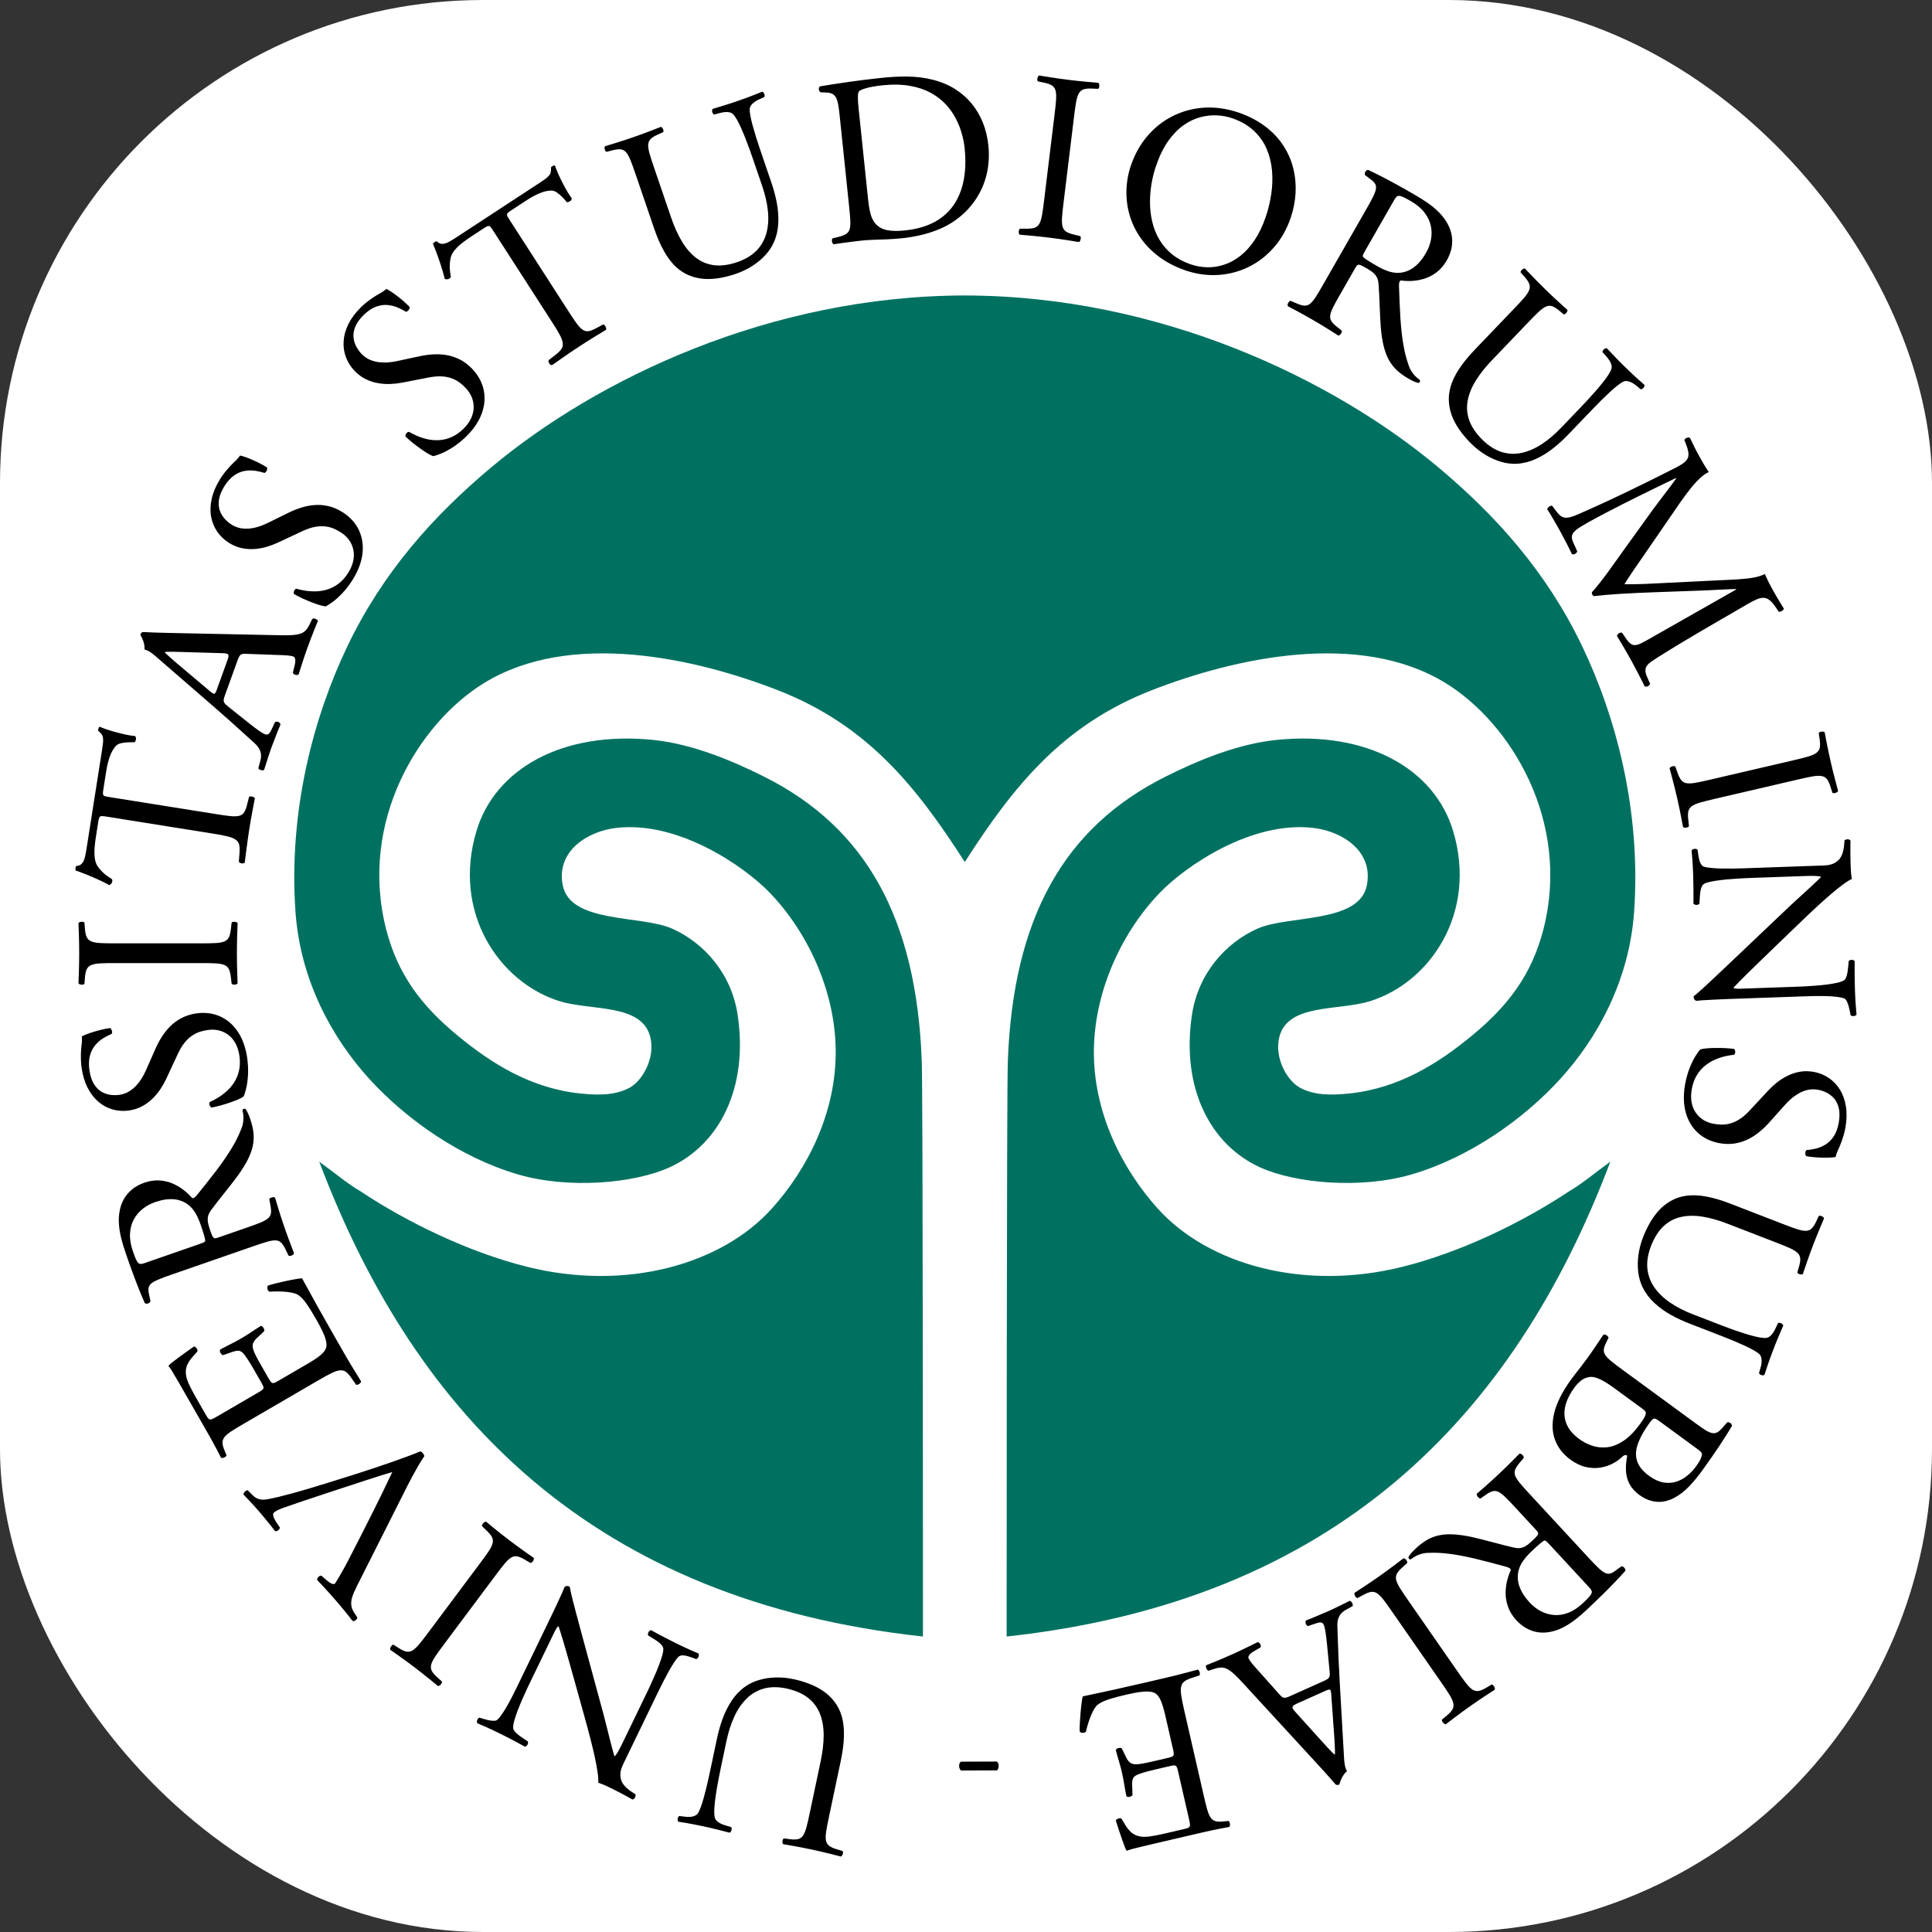 <svg width="512" height="512" viewBox="0 0 512 512" fill="none" xmlns="http://www.w3.org/2000/svg">
<rect x="0" y="0" width="512" height="512" fill="#333333" stroke="none"/>
<rect width="512" height="512" rx="128" fill="white"/>
<path fill-rule="evenodd" clip-rule="evenodd" d="M255.681 78.305C204.084 78.367 158.161 100.439 130.224 123.82C114.846 136.699 101.468 151.626 92.072 171.245C83.134 189.913 76.426 214.788 78.302 241.623C79.575 259.715 87.946 275.067 97.972 286.03C107.573 296.54 121.837 306.716 137.304 311.244C150.529 315.114 167.889 313.693 177.421 309.365C190.656 303.353 198.337 288.332 195.507 269.095C193.859 257.87 186.464 249.851 178.2 246.131C169.942 242.417 150.989 244.846 149.101 234.465C147.445 225.39 155.84 220.292 163.257 219.413C179.844 217.448 197.257 229.68 203.771 236.356C213.636 246.463 221.235 261.982 221.468 278.122C221.696 294.703 214.035 309.746 204.548 320.279C191.153 335.155 165.81 342.251 139.655 335.706C124.161 331.829 107.96 323.955 95.608 315.757C91.704 313.442 89.192 311.163 84.605 307.859C110.294 375.846 157.711 424.248 244.592 433.697C244.592 426.85 244.592 289.509 244.276 281.136C242.85 243.321 229.442 219.337 202.584 205.867C194.234 201.674 183.572 197.153 173.094 196.086C149.101 193.64 131.25 203.706 126.285 220.167C119.738 241.892 132.364 260.377 148.307 265.327C156.655 267.918 170.004 265.879 172.307 274.737C173.764 280.382 170.19 286.496 166.791 288.29C163.058 290.264 158.732 290.296 153.822 289.788C140.637 288.434 130.144 281.779 121.174 274.362C111.908 266.7 105.404 258.419 102.3 246.131C95.076 217.591 111.004 191.64 128.247 181.033C151.156 166.934 184.285 174.402 206.125 182.912C229.703 192.099 242.666 208.143 255.681 228.446C268.695 208.143 281.66 192.099 305.237 182.912C327.077 174.402 360.206 166.934 383.115 181.033C400.359 191.64 416.286 217.591 409.061 246.131C405.958 258.419 399.454 266.7 390.189 274.362C381.219 281.779 370.724 288.434 357.54 289.788C352.631 290.296 348.304 290.264 344.572 288.29C341.173 286.496 337.599 280.382 339.055 274.737C341.358 265.879 354.707 267.918 363.055 265.327C378.997 260.377 391.625 241.892 385.077 220.167C380.113 203.706 362.262 193.64 338.269 196.086C327.79 197.153 317.128 201.674 308.778 205.867C281.921 219.337 268.512 243.321 267.086 281.136C266.769 289.509 266.769 426.85 266.769 433.697C353.651 424.248 401.069 375.846 426.758 307.859C422.171 311.163 419.659 313.442 415.755 315.757C403.403 323.955 387.202 331.829 371.708 335.706C345.552 342.251 320.209 335.155 306.814 320.279C297.327 309.746 289.666 294.703 289.894 278.122C290.128 261.982 297.727 246.463 307.591 236.356C314.105 229.68 331.519 217.448 348.105 219.413C355.522 220.292 363.918 225.39 362.262 234.465C360.372 244.846 341.421 242.417 333.163 246.131C324.897 249.851 317.504 257.87 315.856 269.095C313.025 288.332 320.707 303.353 333.942 309.365C343.474 313.693 360.834 315.114 374.059 311.244C389.526 306.716 403.79 296.54 413.391 286.03C423.417 275.067 431.787 259.715 433.06 241.623C434.936 214.788 428.228 189.913 419.29 171.245C409.895 151.626 396.516 136.699 381.139 123.82C353.201 100.439 307.278 78.367 255.681 78.305Z" fill="#007161"/>
<path d="M264.159 466.826C264.58 467.15 264.699 467.652 264.651 468.181C264.614 468.588 264.46 468.942 264.234 469.169L254.672 469.208C254.257 468.797 254.142 468.256 254.178 467.849C254.215 467.443 254.37 467.089 254.596 466.861L264.159 466.826Z" fill="black"/>
<path d="M313.843 453.321L318.972 475.716C319.33 477.324 319.658 478.614 319.937 479.597C320.224 480.567 320.544 481.301 320.901 481.773C321.261 482.258 321.719 482.556 322.289 482.674C322.857 482.792 323.605 482.792 324.53 482.678L325.546 482.569C325.692 482.634 325.799 482.774 325.872 482.997C325.942 483.211 325.972 483.434 325.96 483.666C325.946 483.884 325.887 484.055 325.78 484.155C324.896 484.317 324.046 484.483 323.247 484.636C322.448 484.789 321.661 484.951 320.877 485.121C320.103 485.292 319.289 485.471 318.456 485.663L306.855 488.364C305.518 488.674 304.274 488.963 303.104 489.247C301.942 489.518 300.959 489.767 300.151 489.977C299.346 490.195 298.821 490.366 298.568 490.488C298.412 490.23 298.216 489.806 297.979 489.194C297.744 488.595 297.499 487.896 297.231 487.11C296.953 486.323 296.681 485.51 296.419 484.697C296.155 483.876 295.906 483.124 295.686 482.446C295.75 482.298 295.873 482.171 296.064 482.062C296.256 481.953 296.456 481.883 296.666 481.856C296.887 481.826 297.058 481.865 297.2 481.961C297.595 482.643 297.976 483.268 298.337 483.849C298.707 484.426 299.116 484.933 299.551 485.366C299.986 485.803 300.496 486.139 301.094 486.384C301.682 486.629 302.405 486.769 303.243 486.782C303.927 486.782 304.773 486.694 305.769 486.506C306.779 486.327 307.958 486.087 309.314 485.759L313.756 484.728C314.366 484.597 314.791 484.461 315.036 484.308C315.272 484.155 315.384 483.889 315.355 483.521C315.333 483.146 315.226 482.582 315.038 481.808L312.189 469.366C312.068 468.793 311.934 468.4 311.795 468.168C311.645 467.941 311.425 467.827 311.115 467.845C310.815 467.862 310.358 467.946 309.753 468.098L306.175 468.929C304.869 469.235 303.775 469.523 302.884 469.794C301.994 470.069 301.368 470.314 301.016 470.524C300.785 470.655 300.596 470.821 300.443 471.005C300.291 471.197 300.185 471.437 300.117 471.761C300.04 472.084 300.019 472.517 300.034 473.046L300.123 475.712C300.039 475.86 299.893 475.983 299.687 476.074C299.47 476.171 299.252 476.21 299.024 476.21C298.806 476.206 298.63 476.144 298.504 476.022C298.39 475.524 298.276 474.929 298.164 474.248C298.05 473.561 297.925 472.827 297.79 472.049C297.654 471.263 297.495 470.48 297.313 469.685C297.139 468.924 296.947 468.186 296.738 467.456C296.529 466.731 296.328 466.044 296.14 465.411C295.952 464.781 295.805 464.235 295.699 463.767C295.758 463.601 295.891 463.475 296.085 463.374C296.288 463.269 296.502 463.212 296.738 463.199C296.963 463.191 297.147 463.234 297.289 463.335L298.4 465.629C298.643 466.175 298.952 466.626 299.325 466.975C299.7 467.338 300.209 467.526 300.854 467.548C301.304 467.574 301.929 467.517 302.711 467.377C303.491 467.242 304.483 467.032 305.676 466.752L309.254 465.922C309.864 465.791 310.311 465.664 310.586 465.537C310.87 465.402 311.022 465.214 311.057 464.943C311.084 464.69 311.038 464.296 310.907 463.767L308.899 454.997C308.531 453.345 308.148 452.005 307.749 450.972C307.35 449.94 306.848 449.217 306.244 448.8C306.026 448.654 305.747 448.523 305.4 448.429C305.064 448.333 304.608 448.275 304.042 448.265C303.476 448.254 302.732 448.318 301.829 448.442C300.928 448.575 299.797 448.794 298.45 449.107C296.887 449.471 295.608 449.801 294.615 450.098C293.621 450.395 292.83 450.678 292.233 450.959C291.64 451.249 291.156 451.548 290.766 451.879C290.274 452.331 289.76 453.161 289.226 454.377C288.692 455.594 288.207 457.116 287.767 458.934C287.636 459.069 287.474 459.165 287.264 459.2C287.059 459.248 286.841 459.244 286.635 459.196C286.426 459.135 286.26 459.021 286.125 458.855C286.108 458.269 286.119 457.557 286.163 456.707C286.206 455.856 286.263 454.969 286.347 454.053C286.419 453.141 286.513 452.278 286.612 451.481C286.711 450.681 286.814 450.046 286.921 449.563C289.712 448.979 292.49 448.386 295.244 447.778C298.006 447.168 300.755 446.54 303.501 445.901L309.053 444.609C309.928 444.405 310.768 444.199 311.589 443.997C312.419 443.793 313.289 443.568 314.217 443.319C315.146 443.071 316.209 442.791 317.403 442.469C317.544 442.513 317.666 442.626 317.772 442.808C317.879 442.991 317.948 443.194 317.978 443.416C318.007 443.638 317.975 443.832 317.882 443.995L315.889 444.655C315.029 444.921 314.374 445.227 313.908 445.564C313.435 445.904 313.142 446.377 313.016 446.962C312.879 447.551 312.891 448.357 313.047 449.368C313.202 450.381 313.463 451.707 313.843 453.321ZM353.634 460.848C353.702 461.888 353.743 462.767 353.767 463.501C353.791 464.235 353.79 464.703 353.765 464.912L353.65 464.965C353.427 464.773 353.155 464.523 352.834 464.187C352.514 463.855 352.17 463.496 351.796 463.094C351.422 462.692 351.062 462.295 350.697 461.888L343.374 453.782C342.963 453.35 342.706 453 342.579 452.741C342.464 452.479 342.501 452.252 342.705 452.057C342.907 451.861 343.295 451.64 343.848 451.403L350.964 448.209C351.49 447.962 351.885 447.808 352.132 447.767C352.375 447.715 352.547 447.791 352.624 447.989C352.703 448.198 352.769 448.552 352.798 449.064L353.634 460.848ZM333.001 442.225C332.462 441.63 332.007 441.1 331.645 440.645C331.278 440.181 331.026 439.793 330.885 439.472C330.765 439.176 330.846 438.861 331.135 438.521C331.415 438.186 331.854 437.848 332.446 437.514L334.047 436.585C334.133 436.419 334.152 436.224 334.095 436.016C334.048 435.805 333.943 435.618 333.799 435.45C333.645 435.287 333.479 435.198 333.286 435.18C332.46 435.585 331.503 436.062 330.422 436.594C329.33 437.13 328.1 437.717 326.71 438.341C325.842 438.73 325.029 439.084 324.253 439.421C323.487 439.753 322.717 440.074 321.961 440.379C321.206 440.683 320.431 440.996 319.632 441.308C319.576 441.438 319.559 441.609 319.596 441.825C319.633 442.041 319.709 442.239 319.835 442.416C319.949 442.598 320.095 442.719 320.277 442.766L321.917 442.239C322.559 442.021 323.14 441.923 323.665 441.909C324.194 441.905 324.718 442.041 325.259 442.323C325.794 442.595 326.412 443.053 327.092 443.679C327.777 444.314 328.601 445.156 329.564 446.214L347.844 466.101C348.849 467.203 349.868 468.304 350.882 469.418C351.909 470.541 352.889 471.665 353.841 472.775C354 472.95 354.176 473.033 354.373 473.037C354.572 473.041 354.758 472.989 354.941 472.91C355.037 472.552 355.168 472.167 355.333 471.756C355.493 471.333 355.71 470.909 355.979 470.498C356.243 470.078 356.572 469.698 356.97 469.344C356.78 469.069 356.629 468.728 356.52 468.321C356.411 467.915 356.324 467.434 356.264 466.853C356.204 466.276 356.165 465.581 356.125 464.759L355.072 446.365C354.924 443.834 354.811 441.615 354.735 439.716C354.653 437.807 354.595 436.156 354.549 434.744C354.507 433.341 354.462 432.116 354.419 431.076C354.384 430.264 354.458 429.567 354.643 428.995C354.825 428.436 355.086 427.957 355.433 427.592C355.776 427.217 356.178 426.896 356.628 426.66L358.46 425.628C358.528 425.469 358.527 425.283 358.461 425.08C358.394 424.877 358.289 424.691 358.145 424.523C358.001 424.355 357.855 424.257 357.7 424.222C356.913 424.611 356.053 425.042 355.095 425.519C354.148 425.99 353.188 426.456 352.223 426.889C350.862 427.467 349.706 427.962 348.732 428.375C347.759 428.788 346.898 429.14 346.13 429.415C345.995 429.58 345.94 429.768 345.958 429.994C345.986 430.214 346.062 430.412 346.186 430.589C346.321 430.762 346.476 430.879 346.658 430.925L348.645 430.243C349.115 430.079 349.501 429.987 349.782 429.967C350.065 429.955 350.295 430.003 350.455 430.129C350.61 430.247 350.734 430.424 350.838 430.657C350.979 430.977 351.118 431.579 351.267 432.467C351.411 433.37 351.556 434.561 351.702 436.068L352.382 443.1C352.437 443.565 352.425 443.932 352.347 444.199C352.283 444.473 352.132 444.704 351.882 444.898C351.643 445.087 351.278 445.286 350.803 445.487L342.067 449.408C341.501 449.673 341.055 449.839 340.726 449.905C340.407 449.967 340.12 449.92 339.876 449.786C339.638 449.637 339.365 449.387 339.051 449.014L333.001 442.225ZM373.202 424.146L386.132 442.763C387.081 444.146 387.882 445.243 388.518 446.067C389.17 446.893 389.744 447.46 390.264 447.782C390.79 448.113 391.325 448.215 391.896 448.111C392.462 447.997 393.149 447.707 393.946 447.223L395.316 446.412C395.474 446.417 395.625 446.504 395.776 446.684C395.92 446.855 396.03 447.051 396.106 447.271C396.174 447.481 396.182 447.658 396.12 447.792C395.24 448.362 394.435 448.891 393.699 449.371C392.955 449.857 392.251 450.328 391.571 450.795C390.89 451.262 390.193 451.743 389.475 452.248C388.792 452.732 388.124 453.216 387.472 453.688C386.822 454.161 386.151 454.66 385.452 455.193C384.752 455.725 383.982 456.308 383.152 456.947C383.005 456.959 382.843 456.891 382.67 456.754C382.491 456.607 382.346 456.436 382.236 456.241C382.121 456.037 382.09 455.864 382.139 455.712L383.364 454.692C384.088 454.103 384.594 453.551 384.894 453.054C385.186 452.549 385.273 452.006 385.145 451.395C385.023 450.793 384.69 450.054 384.143 449.154C383.593 448.27 382.844 447.135 381.879 445.765L368.948 427.148C368 425.765 367.205 424.676 366.574 423.862C365.941 423.06 365.372 422.501 364.859 422.189C364.351 421.884 363.816 421.781 363.245 421.886C362.679 422 361.986 422.281 361.17 422.74L359.764 423.499C359.605 423.494 359.455 423.405 359.305 423.227C359.16 423.055 359.05 422.86 358.981 422.65C358.906 422.429 358.898 422.252 358.96 422.118C359.84 421.549 360.646 421.02 361.381 420.539C362.117 420.059 362.811 419.595 363.474 419.139C364.138 418.685 364.819 418.216 365.502 417.734C366.219 417.228 366.905 416.731 367.573 416.246C368.242 415.762 368.921 415.256 369.629 414.717C370.328 414.184 371.097 413.603 371.929 412.964C372.075 412.951 372.231 413.011 372.399 413.139C372.566 413.268 372.704 413.43 372.814 413.625C372.924 413.821 372.966 414.012 372.941 414.198L371.753 415.271C371.046 415.886 370.547 416.447 370.248 416.943C369.955 417.449 369.868 417.991 369.977 418.576C370.093 419.17 370.42 419.899 370.949 420.773C371.494 421.649 372.237 422.774 373.202 424.146ZM421.063 420.577C421.374 420.896 421.588 421.175 421.721 421.428C421.862 421.674 421.875 421.938 421.783 422.214C421.684 422.496 421.448 422.849 421.075 423.272C420.694 423.689 420.146 424.233 419.435 424.901C418.146 426.098 416.848 426.94 415.547 427.421C414.252 427.91 412.984 428.099 411.755 427.988C410.527 427.877 409.367 427.528 408.282 426.948C407.197 426.368 406.238 425.611 405.373 424.678C404.409 423.619 403.675 422.622 403.207 421.68C402.725 420.738 402.427 419.854 402.313 419.028C402.2 418.205 402.204 417.429 402.334 416.71C402.472 415.956 402.722 415.226 403.08 414.569C403.439 413.897 403.879 413.264 404.378 412.68C404.883 412.088 405.419 411.526 405.981 411.012C406.761 410.28 407.385 409.707 407.855 409.31C408.325 408.897 408.677 408.622 408.915 408.458C409.151 408.308 409.311 408.231 409.393 408.241C409.549 408.269 409.753 408.412 410.006 408.654C410.259 408.897 410.568 409.231 410.958 409.651L421.063 420.577ZM405.426 395.996C404.295 394.79 403.411 393.788 402.766 393.012C402.129 392.229 401.711 391.56 401.514 391.004C401.332 390.448 401.35 389.906 401.57 389.379C401.797 388.861 402.206 388.243 402.806 387.549L403.834 386.32C403.819 386.116 403.744 385.925 403.608 385.747C403.472 385.569 403.32 385.436 403.144 385.339C402.961 385.235 402.805 385.207 402.662 385.239C401.973 385.946 401.316 386.607 400.696 387.233C400.085 387.852 399.474 388.455 398.871 389.036C398.268 389.616 397.643 390.219 397.002 390.822C396.393 391.395 395.783 391.953 395.197 392.49C394.611 393.026 394.003 393.57 393.379 394.112C392.747 394.662 392.077 395.248 391.361 395.862C391.319 396.004 391.343 396.17 391.441 396.371C391.539 396.569 391.675 396.747 391.841 396.896C392.007 397.045 392.176 397.119 392.349 397.118L393.45 396.344C394.193 395.805 394.834 395.435 395.371 395.251C395.906 395.067 396.444 395.086 396.982 395.308C397.511 395.537 398.138 395.996 398.867 396.692C399.583 397.387 400.513 398.345 401.628 399.567L407.07 405.45C407.381 405.754 407.558 406.025 407.618 406.245C407.677 406.465 407.562 406.747 407.29 407.076C407.018 407.405 406.53 407.892 405.843 408.523C405.234 409.097 404.674 409.521 404.178 409.796C403.677 410.066 403.186 410.221 402.706 410.264C402.22 410.3 401.713 410.252 401.173 410.12C400.321 409.932 399.402 409.705 398.418 409.452C397.426 409.206 396.427 408.937 395.428 408.669C394.422 408.408 393.46 408.148 392.542 407.92C391.631 407.685 390.817 407.49 390.113 407.337C388.207 406.931 386.543 406.692 385.089 406.618C383.643 406.553 382.348 406.65 381.203 406.911C380.067 407.164 378.999 407.6 378.016 408.19C377.032 408.781 376.056 409.538 375.084 410.466C374.636 410.888 374.264 411.281 373.944 411.654C373.641 412.027 373.405 412.35 373.261 412.617C373.24 412.826 373.308 412.994 373.438 413.12C373.583 413.245 373.746 413.28 373.913 413.226C374.596 412.686 375.312 412.274 376.076 411.992C376.848 411.703 377.585 411.549 378.318 411.529C380.165 411.436 382.112 411.513 384.141 411.787C386.17 412.047 388.412 412.472 390.848 413.047C393.285 413.637 396.038 414.351 399.115 415.197C399.419 415.276 399.7 415.376 399.955 415.529C400.211 415.665 400.355 415.851 400.384 416.1C400.005 416.892 399.682 417.806 399.414 418.859C399.146 419.911 399.01 421.028 399.006 422.225C399.01 423.414 399.221 424.626 399.65 425.838C400.078 427.05 400.8 428.221 401.806 429.339C402.822 430.422 403.877 431.235 404.979 431.755C406.088 432.282 407.198 432.579 408.338 432.641C409.471 432.711 410.588 432.577 411.697 432.262C412.767 431.984 413.806 431.546 414.826 430.964C415.847 430.398 416.841 429.711 417.824 428.932C418.8 428.146 419.778 427.3 420.728 426.392C422.232 424.977 423.593 423.67 424.806 422.471C426.013 421.278 427.104 420.18 428.072 419.167C429.048 418.149 429.925 417.193 430.71 416.31C430.769 416.123 430.753 415.935 430.647 415.743C430.55 415.543 430.407 415.388 430.231 415.261C430.049 415.142 429.864 415.082 429.677 415.099L428.022 416.306C427.507 416.702 427.037 416.941 426.6 417.03C426.164 417.121 425.711 417.037 425.227 416.779C424.737 416.513 424.155 416.056 423.475 415.4C422.797 414.744 421.945 413.87 420.93 412.759L405.426 395.996ZM450.122 384.222L439.722 376.605C439.369 376.334 439.074 376.145 438.839 376.038C438.61 375.921 438.381 375.913 438.178 376.014C437.966 376.109 437.714 376.332 437.439 376.696C437.155 377.053 436.798 377.568 436.352 378.24C435.145 380.039 434.318 381.696 433.867 383.207C433.426 384.724 433.451 386.137 433.944 387.445C434.428 388.747 435.469 389.982 437.065 391.152C438.327 392.063 439.549 392.629 440.733 392.852C441.923 393.065 443.055 393.013 444.124 392.692C445.191 392.369 446.187 391.836 447.093 391.104C448.007 390.38 448.823 389.518 449.527 388.521C449.938 387.954 450.259 387.453 450.488 387.028C450.721 386.595 450.867 386.228 450.932 385.921C451.059 385.619 451.061 385.345 450.961 385.087C450.854 384.837 450.575 384.554 450.122 384.222ZM435.418 373.453L427.836 367.9C427.21 367.428 426.525 366.966 425.776 366.483C425.022 366.01 424.273 365.619 423.522 365.306C422.778 364.997 422.092 364.863 421.47 364.894C420.538 364.974 419.704 365.298 418.993 365.869C418.281 366.439 417.643 367.128 417.094 367.923C416.263 369.077 415.622 370.239 415.182 371.428C414.739 372.603 414.552 373.769 414.596 374.92C414.641 376.069 414.969 377.191 415.591 378.264C416.204 379.331 417.148 380.339 418.423 381.285C419.442 382.045 420.571 382.649 421.819 383.089C423.067 383.53 424.406 383.683 425.806 383.55C427.212 383.409 428.655 382.874 430.135 381.907C431.617 380.954 433.104 379.452 434.591 377.425C435.088 376.735 435.468 376.172 435.716 375.737C435.957 375.294 436.105 374.943 436.146 374.67C436.179 374.406 436.137 374.177 436.003 374C435.875 373.815 435.681 373.632 435.418 373.453ZM430.12 363.102L449.588 377.362C450.836 378.29 451.842 378.959 452.616 379.368C453.391 379.778 454.068 379.906 454.627 379.763C455.196 379.626 455.778 379.199 456.382 378.47L457.728 376.929C457.937 376.873 458.134 376.888 458.339 376.984C458.54 377.066 458.707 377.2 458.825 377.379C458.951 377.549 458.991 377.725 458.969 377.919C458.099 379.398 457.055 381.066 455.814 382.933C454.581 384.805 453.102 386.931 451.377 389.323C450.209 390.981 448.993 392.471 447.723 393.815C446.46 395.152 445.105 396.198 443.689 396.949C442.79 397.436 441.837 397.763 440.834 397.924C439.832 398.083 438.788 398.03 437.711 397.767C436.636 397.505 435.556 396.976 434.455 396.185C433.24 395.281 432.352 394.288 431.803 393.203C431.249 392.126 430.952 390.962 430.894 389.722C430.841 388.474 430.952 387.161 431.234 385.776C430.98 385.603 430.738 385.558 430.497 385.658C430.255 385.757 430.012 385.932 429.757 386.195C429.116 386.814 428.318 387.376 427.347 387.874C426.377 388.387 425.291 388.735 424.09 388.934C422.896 389.125 421.626 389.076 420.288 388.781C418.949 388.484 417.593 387.832 416.214 386.848C414.224 385.391 412.842 383.616 412.076 381.529C411.31 379.443 411.249 377.084 411.885 374.445C412.53 371.814 413.959 368.942 416.176 365.83C416.542 365.322 416.987 364.742 417.509 364.071C418.031 363.401 418.569 362.69 419.141 361.952C419.713 361.214 420.269 360.477 420.797 359.745C421.603 358.627 422.328 357.566 422.976 356.594C423.625 355.623 424.272 354.651 424.924 353.693C425.058 353.635 425.225 353.638 425.423 353.705C425.623 353.772 425.807 353.881 425.974 354.029C426.14 354.177 426.242 354.344 426.278 354.528L425.763 355.57C425.375 356.326 425.135 356.965 425.044 357.491C424.961 358.021 425.055 358.525 425.358 359.01C425.655 359.503 426.18 360.059 426.961 360.697C427.726 361.336 428.781 362.134 430.12 363.102ZM448.677 348.321C446.417 347.457 444.411 346.43 442.676 345.257C440.931 344.08 439.539 342.744 438.48 341.251C437.42 339.758 436.796 338.104 436.582 336.289C436.383 334.467 436.679 332.474 437.49 330.314C438.366 328.043 439.466 326.281 440.799 325.008C442.138 323.747 443.675 322.918 445.421 322.521C447.156 322.122 449.077 322.091 451.168 322.421C453.254 322.761 455.501 323.392 457.881 324.323L470.651 329.266C472.185 329.847 473.413 330.357 474.339 330.772C475.275 331.202 475.948 331.624 476.389 332.044C476.813 332.47 477.053 332.974 477.084 333.543C477.115 334.115 477.005 334.847 476.739 335.724L476.315 337.201C476.358 337.354 476.476 337.48 476.669 337.576C476.857 337.673 477.062 337.729 477.281 337.746C477.503 337.763 477.665 337.723 477.779 337.63C478.107 336.651 478.413 335.756 478.688 334.941C478.968 334.124 479.243 333.332 479.523 332.573C479.798 331.824 480.086 331.036 480.392 330.232C480.689 329.447 480.995 328.675 481.293 327.925C481.59 327.173 481.909 326.396 482.254 325.583C482.595 324.77 482.971 323.878 483.382 322.91C483.36 322.763 483.268 322.625 483.093 322.488C482.918 322.353 482.726 322.256 482.525 322.201C482.32 322.144 482.145 322.156 482.009 322.241L481.323 323.685C480.939 324.517 480.537 325.135 480.134 325.538C479.732 325.941 479.221 326.154 478.622 326.183C478.015 326.2 477.233 326.057 476.254 325.747C475.288 325.43 474.038 324.98 472.513 324.379L458.562 318.98C456.225 318.076 454.101 317.447 452.199 317.1C450.297 316.75 448.587 316.669 447.045 316.859C445.499 317.059 444.096 317.507 442.838 318.229C441.645 318.895 440.579 319.737 439.638 320.752C438.709 321.771 437.893 322.903 437.189 324.158C436.471 325.418 435.859 326.731 435.343 328.116C434.779 329.597 434.395 331.111 434.192 332.651C433.989 334.192 433.973 335.689 434.152 337.15C434.331 338.608 434.726 339.947 435.323 341.169C436.095 342.733 437.14 344.117 438.446 345.318C439.753 346.519 441.207 347.572 442.831 348.474C444.454 349.376 446.137 350.152 447.866 350.81L454.546 353.395C455.216 353.654 456.004 353.959 456.877 354.308C457.763 354.651 458.68 355.029 459.642 355.423C460.595 355.826 461.517 356.229 462.408 356.643C463.291 357.053 464.082 357.449 464.759 357.837C465.437 358.224 465.948 358.571 466.289 358.896C466.613 359.237 466.792 359.716 466.84 360.328C466.888 360.95 466.8 361.648 466.573 362.425L466.145 363.901C466.237 364.05 466.359 364.177 466.529 364.289C466.691 364.397 466.884 364.46 467.071 364.474C467.264 364.494 467.452 364.453 467.609 364.331C467.841 363.609 468.068 362.924 468.282 362.276C468.496 361.62 468.728 360.956 468.973 360.276C469.226 359.588 469.501 358.828 469.816 358.004C470.253 356.852 470.699 355.714 471.166 354.607C471.625 353.496 472.089 352.389 472.582 351.278C472.547 351.129 472.456 350.99 472.298 350.862C472.154 350.737 471.984 350.649 471.787 350.596C471.595 350.544 471.402 350.549 471.206 350.61L470.52 352.055C470.174 352.787 469.807 353.363 469.405 353.8C469.008 354.226 468.579 354.483 468.147 354.554C467.705 354.612 467.111 354.574 466.355 354.443C465.594 354.308 464.755 354.108 463.807 353.833C462.867 353.572 461.897 353.265 460.896 352.924C459.895 352.592 458.925 352.252 457.999 351.904C457.063 351.564 456.225 351.241 455.475 350.951L448.677 348.321ZM455.731 302.964C457.208 303.216 458.589 303.234 459.882 303.009C461.163 302.784 462.36 302.391 463.457 301.819C464.563 301.249 465.572 300.564 466.503 299.768C467.447 298.974 468.3 298.132 469.082 297.233L473.076 292.758C473.544 292.236 474.077 291.704 474.693 291.176C475.301 290.647 475.974 290.172 476.712 289.752C477.451 289.332 478.242 289.03 479.068 288.832C479.907 288.646 480.777 288.628 481.682 288.777C482.411 288.897 483.163 289.137 483.928 289.49C484.68 289.839 485.361 290.35 485.978 291.01C486.576 291.679 487.018 292.545 487.28 293.598C487.547 294.66 487.555 295.958 487.297 297.49C487.027 298.987 486.576 300.203 485.96 301.142C485.34 302.068 484.623 302.794 483.806 303.297C482.988 303.801 482.145 304.159 481.271 304.38C480.384 304.592 479.549 304.723 478.753 304.787C478.609 304.88 478.517 305.037 478.469 305.245C478.421 305.453 478.417 305.667 478.443 305.888C478.478 306.111 478.557 306.275 478.666 306.392C479.33 306.511 480.034 306.603 480.773 306.67C481.502 306.733 482.232 306.778 482.958 306.788C483.674 306.807 484.339 306.806 484.946 306.774C485.562 306.743 486.065 306.691 486.471 306.614C486.52 306.351 486.607 306.032 486.738 305.645C486.869 305.268 487.035 304.876 487.232 304.48C487.472 303.96 487.713 303.377 487.953 302.738C488.193 302.111 488.403 301.457 488.6 300.779C488.792 300.099 488.95 299.436 489.068 298.776C489.413 296.731 489.452 294.859 489.177 293.177C488.906 291.488 488.368 290.009 487.586 288.746C486.799 287.472 485.798 286.441 484.61 285.647C483.412 284.849 482.079 284.31 480.585 284.044C479.3 283.827 478.08 283.826 476.931 284.032C475.777 284.238 474.698 284.597 473.688 285.109C472.679 285.61 471.752 286.191 470.913 286.863C470.069 287.534 469.327 288.224 468.667 288.927L463.759 294.212C462.819 295.224 461.923 296.004 461.062 296.564C460.192 297.123 459.366 297.505 458.567 297.72C457.767 297.945 456.999 298.046 456.261 298.033C455.524 298.022 454.807 297.948 454.124 297.817C453.178 297.648 452.311 297.332 451.506 296.854C450.711 296.377 450.027 295.748 449.475 294.981C448.913 294.211 448.526 293.299 448.314 292.246C448.101 291.192 448.105 290.005 448.327 288.682C448.592 287.228 449.033 285.988 449.662 284.966C450.28 283.941 451.009 283.088 451.855 282.417C452.69 281.744 453.567 281.209 454.493 280.811C455.42 280.414 456.318 280.121 457.19 279.918C458.047 279.726 458.833 279.595 459.511 279.521C459.651 279.448 459.747 279.325 459.803 279.129C459.86 278.934 459.865 278.73 459.825 278.507C459.799 278.297 459.712 278.12 459.585 277.979C458.833 277.877 458.02 277.808 457.138 277.76C456.266 277.723 455.392 277.698 454.531 277.717C453.662 277.725 452.884 277.76 452.185 277.83C451.487 277.9 450.945 277.998 450.558 278.124C450.24 278.478 449.826 279.063 449.323 279.86C448.817 280.666 448.302 281.71 447.792 282.98C447.279 284.25 446.864 285.764 446.536 287.522C446.078 290.26 446.153 292.714 446.759 294.886C447.376 297.06 448.447 298.838 449.981 300.234C451.517 301.631 453.436 302.545 455.731 302.964ZM475.738 264.125C476.341 264.103 477.088 264.077 477.997 264.045C478.902 264.013 479.885 263.979 480.93 263.963C481.988 263.948 483.019 263.953 484.046 263.982C485.073 264.009 486.004 264.072 486.843 264.18C487.678 264.279 488.338 264.427 488.81 264.622C489.081 264.752 489.334 265.115 489.588 265.714C489.841 266.322 490.068 267.134 490.265 268.149L490.422 269.038C490.562 269.16 490.733 269.239 490.934 269.274C491.148 269.299 491.349 269.281 491.545 269.221C491.742 269.151 491.886 269.028 492 268.854C491.93 268.143 491.878 267.463 491.821 266.806C491.768 266.147 491.72 265.457 491.685 264.734C491.65 264.012 491.611 263.193 491.58 262.289C491.554 261.492 491.537 260.693 491.519 259.917C491.502 259.13 491.493 258.321 491.497 257.48C491.502 256.639 491.502 255.734 491.511 254.754C491.432 254.586 491.288 254.474 491.087 254.407C490.886 254.35 490.671 254.337 490.453 254.387C490.23 254.426 490.055 254.529 489.924 254.682L489.832 255.771C489.758 256.625 489.666 257.321 489.57 257.857C489.461 258.404 489.338 258.823 489.203 259.125C489.054 259.429 488.893 259.648 488.705 259.771C488.325 260.03 487.73 260.253 486.922 260.431C486.113 260.618 485.204 260.778 484.16 260.911C483.128 261.033 482.079 261.144 480.995 261.224C479.92 261.305 478.906 261.362 477.971 261.417C477.031 261.46 476.262 261.487 475.65 261.509L462.107 261.985C461.429 262.02 460.861 262.03 460.393 262.014C459.93 262.008 459.611 261.945 459.441 261.824L459.432 261.696C460.411 260.672 461.451 259.602 462.566 258.499C463.68 257.395 464.895 256.213 466.202 254.942C467.522 253.672 468.959 252.279 470.524 250.766L477.206 244.335C477.678 243.881 478.334 243.251 479.182 242.444C480.03 241.638 480.978 240.741 482.044 239.778C483.098 238.804 484.177 237.85 485.265 236.918C486.362 235.985 487.389 235.15 488.346 234.446C489.303 233.731 490.099 233.223 490.754 232.934C490.676 232.511 490.619 232.056 490.567 231.546C490.51 231.036 490.479 230.527 490.462 230.007C490.453 229.708 490.44 229.304 490.418 228.773C490.414 228.24 490.392 227.645 490.379 226.975C490.366 226.305 490.366 225.613 490.37 224.889C490.366 224.175 490.383 223.472 490.4 222.79C490.3 222.623 490.16 222.511 489.959 222.465C489.754 222.408 489.544 222.405 489.334 222.455C489.116 222.495 488.949 222.585 488.814 222.718L488.727 223.807C488.67 224.586 488.526 225.337 488.307 226.047C488.089 226.747 487.774 227.343 487.346 227.817C486.874 228.27 486.41 228.605 485.943 228.824C485.475 229.042 484.986 229.188 484.479 229.259C483.976 229.329 483.43 229.37 482.835 229.38L464.545 230.024C463.925 230.046 463.156 230.073 462.247 230.106C461.329 230.137 460.35 230.161 459.305 230.177C458.256 230.192 457.221 230.186 456.198 230.169C455.183 230.141 454.262 230.099 453.435 230.011C452.609 229.933 451.95 229.818 451.479 229.654C451.127 229.506 450.841 229.186 450.623 228.714C450.406 228.233 450.237 227.632 450.117 226.891L449.867 225.175C449.726 225.052 449.555 224.984 449.353 224.959C449.141 224.935 448.94 224.952 448.743 225.023C448.545 225.094 448.4 225.205 448.289 225.358C448.358 226.09 448.413 226.802 448.468 227.471C448.523 228.15 448.569 228.852 448.605 229.574C448.641 230.296 448.679 231.105 448.71 231.987C448.75 233.157 448.77 234.338 448.779 235.53C448.799 236.732 448.792 238.042 448.778 239.459C448.954 239.675 449.201 239.795 449.508 239.805C449.815 239.827 450.107 239.731 450.365 239.53L450.485 237.546C450.521 236.735 450.623 236.04 450.804 235.447C450.974 234.866 451.234 234.464 451.575 234.249C451.958 234.023 452.553 233.821 453.36 233.654C454.167 233.477 455.081 233.338 456.123 233.216C457.155 233.095 458.208 232.994 459.292 232.924C460.367 232.844 461.377 232.776 462.316 232.732C463.256 232.688 464.025 232.662 464.637 232.64L478.434 232.154C479.391 232.12 480.217 232.112 480.926 232.13C481.62 232.148 482.175 232.214 482.56 232.329V232.456C482.285 232.743 481.887 233.129 481.367 233.616C480.847 234.103 480.261 234.655 479.619 235.253C478.963 235.851 478.299 236.461 477.635 237.069C476.957 237.689 476.324 238.265 475.738 238.807C475.157 239.339 474.663 239.793 474.274 240.158L458.082 255.547C456.565 256.986 455.278 258.202 454.213 259.197C453.149 260.193 452.27 261.022 451.564 261.664C450.857 262.307 450.284 262.816 449.842 263.194C449.412 263.571 449.063 263.861 448.806 264.051C448.829 264.401 448.901 264.675 449.044 264.862C449.178 265.059 449.351 265.182 449.544 265.238C449.89 265.184 450.417 265.144 451.144 265.086C451.86 265.04 452.682 264.989 453.6 264.947C454.517 264.904 455.445 264.86 456.373 264.817C457.299 264.784 458.134 264.744 458.894 264.718C459.642 264.691 460.223 264.671 460.612 264.657L475.738 264.125ZM453.221 206.618C451.599 207.006 450.285 207.28 449.276 207.46C448.274 207.627 447.48 207.659 446.889 207.545C446.311 207.429 445.845 207.144 445.49 206.681C445.145 206.214 444.816 205.538 444.516 204.648L443.973 203.135C443.812 203.042 443.62 203.011 443.4 203.04C443.179 203.07 442.978 203.138 442.797 203.246C442.616 203.353 442.503 203.477 442.459 203.619C442.735 204.636 442.983 205.571 443.211 206.425C443.441 207.289 443.651 208.113 443.847 208.92C444.043 209.726 444.243 210.553 444.44 211.413C444.627 212.232 444.802 213.043 444.973 213.834C445.143 214.624 445.31 215.448 445.476 216.316C445.642 217.183 445.828 218.134 446.021 219.17C446.121 219.278 446.287 219.337 446.517 219.349C446.738 219.364 446.957 219.333 447.168 219.263C447.39 219.19 447.528 219.081 447.592 218.935L447.421 217.337C447.305 216.404 447.306 215.649 447.412 215.078C447.531 214.506 447.826 214.043 448.295 213.682C448.776 213.32 449.504 212.998 450.477 212.706C451.462 212.422 452.762 212.086 454.389 211.719L476.354 206.606C477.98 206.217 479.3 205.942 480.322 205.76C481.354 205.585 482.158 205.551 482.757 205.662C483.369 205.771 483.832 206.056 484.19 206.52C484.535 206.985 484.85 207.664 485.121 208.562L485.602 210.089C485.724 210.192 485.895 210.228 486.126 210.197C486.345 210.167 486.559 210.096 486.76 209.984C486.948 209.873 487.07 209.747 487.118 209.605C486.839 208.588 486.594 207.652 486.367 206.799C486.139 205.946 485.93 205.131 485.737 204.346C485.549 203.561 485.353 202.754 485.165 201.935C484.968 201.074 484.789 200.243 484.614 199.433C484.439 198.62 484.269 197.787 484.098 196.909C483.932 196.041 483.749 195.091 483.556 194.054C483.456 193.946 483.29 193.887 483.067 193.872C482.84 193.86 482.617 193.89 482.407 193.961C482.184 194.035 482.049 194.143 481.983 194.29L482.215 195.872C482.363 196.799 482.372 197.551 482.267 198.121C482.149 198.695 481.852 199.157 481.354 199.524C480.86 199.89 480.126 200.214 479.121 200.514C478.124 200.8 476.813 201.137 475.187 201.506L453.221 206.618ZM445.303 133.11L436.01 146.625C435.061 147.995 434.125 149.345 433.199 150.688C432.283 152.028 431.39 153.366 430.539 154.717L430.601 154.829C432.326 154.851 434.082 154.818 435.879 154.75C437.671 154.674 439.468 154.583 441.273 154.487L454.738 153.823C456.875 153.737 458.75 153.637 460.376 153.544C461.997 153.441 463.413 153.294 464.615 153.086C465.813 152.877 466.844 152.557 467.705 152.125C468.151 153.105 468.527 153.927 468.872 154.599C469.213 155.26 469.545 155.865 469.842 156.405C470.231 157.112 470.677 157.898 471.188 158.743C471.687 159.584 472.207 160.438 472.74 161.282C472.718 161.439 472.622 161.592 472.46 161.732C472.285 161.878 472.106 161.99 471.896 162.07C471.695 162.146 471.52 162.158 471.389 162.111L470.633 161.001C470.074 160.167 469.554 159.546 469.06 159.129C468.566 158.713 468.055 158.487 467.517 158.434C466.988 158.39 466.372 158.502 465.682 158.779C465 159.051 464.178 159.472 463.221 160.032C462.05 160.711 460.734 161.482 459.262 162.331C457.793 163.175 456.229 164.085 454.573 165.046C452.918 166.008 451.225 166.99 449.497 168.017C447.764 169.034 446.044 170.055 444.345 171.09C442.646 172.125 441.025 173.128 439.464 174.11C438.792 174.534 438.204 174.911 437.699 175.266C437.195 175.621 436.799 175.977 436.506 176.346C436.224 176.711 436.072 177.136 436.06 177.618C436.042 178.09 436.18 178.67 436.483 179.352L437.299 181.232C437.241 181.411 437.129 181.559 436.95 181.695C436.781 181.825 436.6 181.915 436.394 181.956C436.188 181.999 436.007 181.978 435.853 181.894C435.279 180.719 434.701 179.557 434.105 178.431C433.519 177.299 432.953 176.227 432.396 175.212C432.037 174.561 431.64 173.86 431.216 173.111C430.798 172.371 430.354 171.609 429.892 170.834C429.43 170.058 428.976 169.302 428.515 168.549C428.545 168.363 428.624 168.197 428.768 168.044C428.917 167.899 429.082 167.782 429.283 167.708C429.473 167.637 429.657 167.62 429.838 167.664L430.895 169.19C431.334 169.834 431.745 170.297 432.116 170.577C432.501 170.86 432.908 170.986 433.337 170.953C433.77 170.929 434.297 170.768 434.889 170.487C435.486 170.19 436.235 169.795 437.107 169.296L460.114 156.222L460.048 156.111C459.873 156.099 459.541 156.104 459.043 156.125C458.549 156.147 457.955 156.163 457.251 156.202C456.559 156.236 455.828 156.267 455.056 156.31C454.283 156.352 453.529 156.385 452.802 156.425C452.071 156.457 451.425 156.489 450.855 156.505L438.429 156.952C436.853 157.005 435.298 157.071 433.732 157.143C432.18 157.219 430.691 157.297 429.277 157.382C427.859 157.48 426.568 157.57 425.406 157.672C424.243 157.774 423.274 157.878 422.485 157.977C422.371 157.969 422.269 157.916 422.182 157.843C422.097 157.757 422.017 157.655 421.956 157.543C421.921 157.478 421.893 157.384 421.864 157.266C421.845 157.143 421.854 157.028 421.902 156.917C422.516 156.257 423.191 155.443 423.945 154.486C424.697 153.53 425.462 152.507 426.244 151.449C427.022 150.382 427.757 149.35 428.457 148.363C429.162 147.385 429.764 146.526 430.278 145.813L438.204 134.814C439.174 133.506 440.181 132.177 441.22 130.818C442.273 129.463 443.269 128.116 444.215 126.784L444.153 126.673C442.384 127.515 440.657 128.346 438.977 129.176C437.302 129.991 435.639 130.81 433.988 131.624C432.821 132.202 431.511 132.849 430.06 133.588C428.617 134.321 427.09 135.101 425.509 135.935C423.914 136.765 422.335 137.625 420.756 138.506C419.742 139.073 418.916 139.571 418.292 139.992C417.672 140.424 417.222 140.834 416.944 141.208C416.672 141.591 416.543 141.992 416.561 142.42C416.589 142.842 416.727 143.337 416.987 143.897L417.988 146.112C417.939 146.309 417.828 146.48 417.649 146.617C417.476 146.762 417.287 146.856 417.085 146.908C416.879 146.949 416.709 146.924 416.572 146.83C416.101 145.84 415.594 144.809 415.034 143.747C414.484 142.681 413.919 141.609 413.33 140.539C412.834 139.637 412.303 138.715 411.744 137.764C411.188 136.797 410.615 135.864 410.032 134.936C410.073 134.768 410.165 134.607 410.319 134.448C410.465 134.294 410.639 134.173 410.823 134.093C411.018 134.009 411.193 133.997 411.356 134.051L412.197 135.186C412.594 135.732 412.966 136.168 413.316 136.497C413.67 136.834 414.067 137.05 414.505 137.145C414.944 137.241 415.496 137.212 416.15 137.041C416.809 136.879 417.636 136.564 418.643 136.11C419.593 135.689 420.534 135.272 421.452 134.856C422.371 134.441 423.322 134.019 424.313 133.562C425.296 133.111 426.366 132.622 427.516 132.077C428.663 131.533 429.937 130.93 431.35 130.25C432.943 129.483 434.512 128.715 436.062 127.958C437.609 127.191 439.062 126.477 440.422 125.79C441.786 125.113 442.994 124.498 444.039 123.963C445.223 123.375 446.088 122.818 446.638 122.304C447.193 121.775 447.469 121.159 447.472 120.439C447.469 119.71 447.23 118.749 446.745 117.56L446.365 116.605C446.434 116.445 446.551 116.307 446.734 116.179C446.909 116.058 447.109 115.983 447.32 115.949C447.531 115.917 447.708 115.952 447.872 116.055C448.273 116.914 448.66 117.706 449.022 118.43C449.379 119.167 449.753 119.87 450.132 120.559C450.485 121.201 450.868 121.899 451.312 122.661C451.75 123.413 452.256 124.225 452.847 125.1C452.081 125.442 451.286 125.995 450.456 126.789C449.62 127.572 448.771 128.509 447.901 129.603C447.039 130.693 446.173 131.858 445.303 133.11ZM413.77 113.3C412.097 115.06 410.377 116.521 408.628 117.672C406.872 118.832 405.108 119.6 403.33 120C401.554 120.401 399.798 120.333 398.057 119.822C396.317 119.297 394.612 118.242 392.956 116.647C391.226 114.947 390.047 113.236 389.404 111.502C388.777 109.767 388.621 108.017 388.94 106.243C389.253 104.476 389.976 102.681 391.094 100.87C392.219 99.067 393.673 97.228 395.455 95.383L404.957 85.464C406.086 84.27 407.033 83.328 407.774 82.63C408.532 81.932 409.179 81.469 409.735 81.226C410.292 80.998 410.844 80.973 411.377 81.167C411.911 81.361 412.537 81.749 413.233 82.338L414.415 83.311C414.571 83.331 414.734 83.267 414.897 83.129C415.059 82.991 415.189 82.823 415.291 82.625C415.392 82.429 415.419 82.262 415.38 82.12C414.614 81.433 413.916 80.798 413.28 80.223C412.642 79.647 412.027 79.078 411.443 78.525C410.866 77.978 410.259 77.401 409.645 76.803C409.044 76.219 408.46 75.635 407.89 75.066C407.32 74.496 406.735 73.897 406.127 73.26C405.519 72.624 404.85 71.928 404.128 71.166C403.985 71.132 403.822 71.164 403.629 71.273C403.437 71.382 403.275 71.52 403.144 71.687C403.012 71.856 402.955 72.022 402.98 72.179L404.032 73.38C404.64 74.061 405.047 74.679 405.258 75.21C405.468 75.74 405.463 76.296 405.256 76.865C405.034 77.433 404.598 78.103 403.933 78.89C403.266 79.662 402.366 80.648 401.221 81.827L390.84 92.665C389.103 94.479 387.699 96.204 386.637 97.833C385.576 99.462 384.834 101.017 384.405 102.523C383.982 104.034 383.844 105.512 384.011 106.962C384.155 108.329 384.506 109.647 385.065 110.916C385.633 112.178 386.347 113.376 387.217 114.52C388.089 115.679 389.047 116.761 390.11 117.78C391.242 118.881 392.474 119.83 393.802 120.62C395.13 121.409 396.491 122.01 397.894 122.414C399.296 122.818 400.672 122.974 402.023 122.898C403.752 122.792 405.424 122.364 407.031 121.621C408.639 120.878 410.167 119.941 411.625 118.786C413.083 117.631 414.449 116.373 415.725 115.027L420.697 109.838C421.195 109.317 421.782 108.705 422.441 108.031C423.102 107.342 423.806 106.637 424.539 105.902C425.281 105.174 426.008 104.477 426.735 103.809C427.456 103.149 428.124 102.574 428.742 102.096C429.363 101.619 429.878 101.278 430.309 101.09C430.745 100.925 431.254 100.945 431.831 101.139C432.417 101.339 433.021 101.689 433.642 102.205L434.823 103.178C434.993 103.152 435.157 103.089 435.327 102.973C435.489 102.865 435.622 102.713 435.708 102.545C435.802 102.371 435.836 102.182 435.788 101.987C435.219 101.493 434.68 101.014 434.173 100.563C433.658 100.106 433.142 99.633 432.618 99.138C432.087 98.636 431.503 98.082 430.873 97.468C429.992 96.611 429.126 95.753 428.297 94.888C427.461 94.029 426.632 93.164 425.811 92.275C425.661 92.248 425.498 92.281 425.32 92.374C425.15 92.46 425.003 92.583 424.879 92.743C424.754 92.903 424.684 93.086 424.664 93.288L425.715 94.489C426.248 95.097 426.631 95.661 426.872 96.207C427.105 96.745 427.174 97.24 427.069 97.671C426.95 98.103 426.683 98.64 426.268 99.288C425.847 99.943 425.337 100.643 424.716 101.414C424.109 102.185 423.451 102.964 422.748 103.759C422.053 104.561 421.364 105.326 420.683 106.053C420.008 106.787 419.385 107.438 418.829 108.019L413.77 113.3ZM369.436 53.074L362.027 66.011C361.743 66.509 361.515 66.905 361.359 67.22C361.203 67.534 361.127 67.773 361.147 67.932C361.161 68.013 361.281 68.144 361.492 68.329C361.718 68.51 362.08 68.77 362.609 69.102C363.123 69.439 363.849 69.873 364.772 70.41C365.425 70.803 366.113 71.154 366.823 71.469C367.523 71.778 368.252 72.017 368.994 72.167C369.724 72.321 370.488 72.349 371.245 72.261C371.964 72.176 372.7 71.953 373.45 71.603C374.198 71.252 374.949 70.708 375.704 69.966C376.46 69.239 377.191 68.24 377.913 67.002C378.547 65.896 378.983 64.749 379.217 63.534C379.449 62.318 379.442 61.097 379.188 59.88C378.934 58.664 378.385 57.496 377.542 56.391C376.705 55.278 375.526 54.272 374.015 53.38C373.174 52.89 372.496 52.521 371.99 52.276C371.48 52.04 371.075 51.915 370.778 51.902C370.49 51.894 370.244 51.984 370.051 52.191C369.85 52.394 369.648 52.682 369.436 53.074ZM350.691 75.336L362.058 55.488C362.817 54.185 363.396 53.109 363.82 52.263C364.243 51.416 364.507 50.721 364.616 50.171C364.719 49.629 364.666 49.168 364.453 48.773C364.241 48.38 363.876 47.995 363.349 47.615L361.721 46.373C361.651 46.196 361.653 46.002 361.713 45.79C361.781 45.584 361.887 45.401 362.048 45.248C362.2 45.09 362.374 45.02 362.568 45.023C363.635 45.521 364.798 46.087 366.05 46.73C367.294 47.368 368.655 48.098 370.138 48.913C371.63 49.732 373.268 50.661 375.051 51.698C376.19 52.348 377.278 53.044 378.31 53.754C379.335 54.474 380.279 55.232 381.114 56.05C381.965 56.864 382.682 57.737 383.26 58.687C383.882 59.664 384.336 60.703 384.601 61.814C384.875 62.932 384.92 64.089 384.742 65.312C384.571 66.527 384.108 67.782 383.379 69.077C382.611 70.374 381.713 71.411 380.688 72.179C379.664 72.946 378.575 73.506 377.448 73.857C376.311 74.203 375.213 74.398 374.135 74.448C373.06 74.497 372.097 74.453 371.236 74.32C371.007 74.42 370.873 74.612 370.819 74.9C370.749 75.192 370.735 75.491 370.75 75.806C370.848 79.02 370.974 81.883 371.127 84.404C371.294 86.922 371.546 89.206 371.892 91.239C372.226 93.275 372.722 95.174 373.351 96.929C373.583 97.628 373.945 98.294 374.445 98.954C374.937 99.608 375.535 100.178 376.248 100.679C376.349 100.823 376.362 100.99 376.285 101.167C376.205 101.33 376.065 101.444 375.86 101.484C375.566 101.424 375.19 101.292 374.748 101.107C374.301 100.909 373.819 100.665 373.289 100.356C372.122 99.691 371.12 98.972 370.273 98.196C369.425 97.42 368.699 96.518 368.126 95.497C367.544 94.47 367.072 93.25 366.712 91.836C366.356 90.413 366.098 88.739 365.926 86.783C365.864 86.06 365.811 85.217 365.768 84.272C365.716 83.319 365.681 82.316 365.634 81.269C365.597 80.228 365.56 79.186 365.504 78.158C365.456 77.135 365.403 76.183 365.332 75.307C365.298 74.747 365.196 74.245 365.021 73.786C364.84 73.337 364.549 72.909 364.147 72.503C363.741 72.107 363.174 71.691 362.451 71.271C361.652 70.794 361.048 70.466 360.655 70.3C360.264 70.133 359.963 70.106 359.771 70.227C359.58 70.349 359.375 70.599 359.177 70.987L355.188 77.954C354.355 79.385 353.718 80.563 353.267 81.455C352.821 82.363 352.569 83.101 352.506 83.678C352.453 84.261 352.591 84.785 352.923 85.248C353.255 85.712 353.793 86.221 354.521 86.779L355.577 87.616C355.629 87.781 355.608 87.965 355.516 88.17C355.422 88.373 355.294 88.556 355.133 88.709C354.973 88.862 354.822 88.933 354.675 88.934C353.883 88.423 353.131 87.949 352.425 87.502C351.728 87.058 351.034 86.631 350.355 86.222C349.674 85.815 348.967 85.39 348.245 84.969C347.485 84.528 346.731 84.101 346.003 83.69C345.277 83.279 344.525 82.867 343.76 82.458C342.986 82.044 342.165 81.604 341.294 81.146C341.221 81.017 341.202 80.859 341.247 80.652C341.288 80.454 341.37 80.268 341.499 80.085C341.628 79.902 341.787 79.774 341.975 79.7L343.443 80.332C344.275 80.707 344.982 80.921 345.54 80.987C346.104 81.046 346.623 80.906 347.098 80.567C347.568 80.214 348.081 79.616 348.637 78.773C349.183 77.924 349.877 76.779 350.691 75.336ZM315.476 70.027C313.513 69.334 311.859 68.422 310.492 67.295C309.138 66.161 308.039 64.868 307.195 63.416C306.359 61.978 305.749 60.428 305.362 58.785C304.974 57.142 304.766 55.462 304.76 53.748C304.748 52.022 304.887 50.337 305.171 48.658C305.46 46.992 305.866 45.412 306.378 43.913C307.288 41.28 308.374 39.08 309.624 37.319C310.87 35.568 312.225 34.182 313.677 33.167C315.128 32.152 316.621 31.444 318.139 31.048C319.659 30.653 321.144 30.492 322.597 30.58C324.055 30.66 325.414 30.928 326.668 31.375C328.951 32.178 330.828 33.28 332.296 34.668C333.766 36.055 334.898 37.641 335.668 39.44C336.438 41.236 336.913 43.146 337.097 45.19C337.274 47.221 337.215 49.293 336.896 51.4C336.591 53.5 336.101 55.558 335.404 57.567C334.584 59.937 333.608 61.972 332.461 63.668C331.322 65.365 330.07 66.743 328.702 67.809C327.342 68.879 325.917 69.656 324.423 70.139C322.936 70.636 321.428 70.867 319.924 70.828C318.405 70.796 316.922 70.529 315.476 70.027ZM314.058 71.628C316.387 72.424 318.699 72.845 321.002 72.901C323.318 72.951 325.543 72.643 327.696 71.995C329.848 71.347 331.858 70.368 333.716 69.077C335.568 67.773 337.209 66.171 338.635 64.281C340.053 62.387 341.186 60.214 342.031 57.774C342.763 55.63 343.192 53.461 343.334 51.248C343.461 49.042 343.275 46.874 342.755 44.735C342.243 42.61 341.381 40.59 340.175 38.697C338.958 36.8 337.377 35.092 335.412 33.589C333.451 32.075 331.086 30.826 328.325 29.857C325.224 28.804 322.196 28.36 319.236 28.525C316.274 28.701 313.516 29.421 310.954 30.681C308.381 31.937 306.135 33.678 304.204 35.9C302.276 38.111 300.788 40.734 299.73 43.765C298.985 45.949 298.586 48.162 298.518 50.389C298.456 52.63 298.728 54.806 299.338 56.942C299.952 59.067 300.908 61.076 302.207 62.956C303.496 64.833 305.133 66.515 307.104 67.998C309.085 69.485 311.397 70.692 314.058 71.628ZM276.707 53.032C276.514 54.702 276.319 56.041 276.141 57.058C275.955 58.064 275.713 58.827 275.406 59.347C275.099 59.856 274.674 60.2 274.121 60.377C273.568 60.545 272.826 60.624 271.892 60.605L270.298 60.6C270.155 60.723 270.059 60.893 270.011 61.113C269.963 61.332 269.959 61.545 269.997 61.754C270.036 61.962 270.113 62.111 270.23 62.201C271.272 62.287 272.229 62.373 273.103 62.449C273.987 62.527 274.828 62.608 275.646 62.699C276.464 62.79 277.304 62.883 278.173 62.991C279 63.094 279.816 63.205 280.611 63.314C281.406 63.423 282.232 63.546 283.097 63.686C283.963 63.826 284.912 63.975 285.944 64.145C286.079 64.088 286.191 63.952 286.281 63.737C286.37 63.534 286.418 63.314 286.423 63.09C286.431 62.855 286.377 62.688 286.263 62.577L284.714 62.193C283.804 61.984 283.102 61.725 282.607 61.428C282.112 61.12 281.783 60.683 281.607 60.114C281.433 59.536 281.382 58.735 281.442 57.714C281.515 56.683 281.647 55.338 281.86 53.671L284.608 31.113C284.8 29.443 284.997 28.095 285.175 27.067C285.365 26.029 285.609 25.255 285.917 24.726C286.228 24.185 286.653 23.841 287.206 23.663C287.758 23.495 288.499 23.427 289.43 23.477L291.017 23.545C291.154 23.465 291.246 23.316 291.296 23.086C291.344 22.867 291.349 22.643 291.314 22.413C291.277 22.194 291.202 22.034 291.084 21.945C290.042 21.859 289.085 21.773 288.212 21.696C287.338 21.622 286.508 21.54 285.711 21.451C284.913 21.364 284.094 21.273 283.267 21.17C282.397 21.063 281.561 20.949 280.745 20.838C279.928 20.725 279.093 20.601 278.218 20.46C277.351 20.321 276.401 20.171 275.37 20C275.235 20.059 275.123 20.195 275.034 20.398C274.945 20.612 274.897 20.832 274.89 21.055C274.883 21.29 274.937 21.458 275.051 21.569L276.607 21.89C277.521 22.068 278.225 22.315 278.72 22.612C279.215 22.921 279.545 23.358 279.716 23.958C279.889 24.548 279.94 25.357 279.875 26.411C279.801 27.452 279.667 28.807 279.454 30.475L276.707 53.032ZM227.572 29.047C227.413 27.62 227.339 26.504 227.349 25.69C227.349 24.877 227.467 24.373 227.699 24.155C227.93 23.927 228.538 23.66 229.547 23.36C230.557 23.071 231.984 22.813 233.841 22.606C236.582 22.326 239.018 22.378 241.137 22.753C243.255 23.117 245.093 23.746 246.669 24.606C248.233 25.467 249.561 26.493 250.659 27.671C251.749 28.861 252.645 30.124 253.328 31.475C254.02 32.825 254.553 34.17 254.916 35.511C255.289 36.852 255.528 38.121 255.639 39.297C255.948 42.26 255.883 44.995 255.432 47.493C254.993 50 254.13 52.198 252.876 54.118C251.611 56.028 249.915 57.578 247.789 58.765C245.651 59.944 243.068 60.71 240.013 61.044C238.042 61.264 236.406 61.256 235.116 60.996C233.816 60.738 232.78 60.163 231.995 59.262C231.394 58.577 230.961 57.681 230.678 56.599C230.395 55.516 230.177 54.137 230.014 52.475L227.572 29.047ZM225.002 54.482C225.185 56.132 225.292 57.469 225.343 58.469C225.386 59.481 225.318 60.258 225.143 60.812C224.956 61.367 224.618 61.788 224.128 62.075C223.638 62.362 222.942 62.607 222.051 62.819L220.622 63.163C220.511 63.314 220.455 63.501 220.458 63.726C220.461 63.951 220.503 64.16 220.588 64.354C220.671 64.549 220.781 64.677 220.914 64.737C221.886 64.591 222.806 64.462 223.674 64.338C224.531 64.215 225.379 64.103 226.207 64.005C227.035 63.907 227.895 63.805 228.766 63.712C229.513 63.644 230.431 63.59 231.53 63.548C232.62 63.518 233.815 63.477 235.104 63.425C236.403 63.363 237.73 63.266 239.085 63.133C240.712 62.96 242.34 62.692 243.957 62.317C245.584 61.941 247.145 61.444 248.662 60.834C250.18 60.224 251.577 59.477 252.875 58.591C255.13 57.014 256.977 55.182 258.414 53.082C259.852 50.993 260.867 48.714 261.459 46.254C262.05 43.785 262.206 41.201 261.925 38.502C261.704 36.397 261.232 34.414 260.498 32.566C259.764 30.707 258.77 29.016 257.54 27.498C256.299 25.982 254.816 24.684 253.089 23.594C251.363 22.503 249.399 21.684 247.186 21.128C245.072 20.592 242.857 20.313 240.551 20.29C238.234 20.257 235.764 20.391 233.132 20.691C230.466 20.973 227.836 21.295 225.242 21.666C222.648 22.027 220.027 22.433 217.377 22.874C217.177 22.991 217.056 23.154 217.015 23.372C216.974 23.59 216.996 23.802 217.081 24.007C217.167 24.212 217.299 24.369 217.48 24.468L218.885 24.511C219.768 24.535 220.445 24.721 220.908 25.078C221.381 25.445 221.718 26.04 221.945 26.884C222.17 27.726 222.344 28.885 222.488 30.357L225.002 54.482ZM201.964 49.222L199.593 42.281C199.332 41.517 199.041 40.661 198.697 39.722C198.364 38.781 198.001 37.815 197.607 36.827C197.223 35.834 196.834 34.888 196.428 33.995C196.028 33.086 195.64 32.31 195.254 31.634C194.869 30.968 194.515 30.483 194.188 30.181C193.854 29.891 193.386 29.727 192.805 29.693C192.214 29.662 191.54 29.75 190.76 29.953L189.223 30.351C189.052 30.242 188.923 30.095 188.838 29.911C188.753 29.727 188.711 29.539 188.712 29.347C188.71 29.145 188.755 28.983 188.847 28.861C190.006 28.526 191.147 28.175 192.285 27.814C193.427 27.463 194.578 27.075 195.736 26.673C196.564 26.386 197.319 26.112 198.004 25.863C198.679 25.617 199.331 25.369 199.969 25.113C200.597 24.861 201.266 24.596 201.961 24.31C202.155 24.355 202.306 24.471 202.418 24.635C202.526 24.789 202.601 24.976 202.623 25.171C202.649 25.376 202.631 25.551 202.576 25.717L201.179 26.336C200.442 26.66 199.858 27.043 199.415 27.478C198.982 27.909 198.733 28.356 198.681 28.824C198.652 29.296 198.718 29.914 198.859 30.686C199 31.459 199.205 32.321 199.462 33.268C199.721 34.224 200.008 35.194 200.314 36.191C200.631 37.183 200.934 38.136 201.243 39.041C201.54 39.94 201.815 40.745 202.048 41.429L204.378 48.25C204.989 50.006 205.481 51.805 205.839 53.639C206.198 55.473 206.333 57.271 206.259 59.052C206.187 60.833 205.806 62.529 205.114 64.131C204.569 65.378 203.806 66.543 202.811 67.62C201.817 68.696 200.668 69.646 199.368 70.48C198.069 71.314 196.67 71.991 195.182 72.507C193.799 72.998 192.407 73.369 190.988 73.625C189.582 73.888 188.198 73.986 186.825 73.922C185.45 73.849 184.124 73.566 182.851 73.074C181.494 72.566 180.252 71.77 179.106 70.706C177.971 69.637 176.933 68.264 175.975 66.571C175.017 64.878 174.13 62.834 173.315 60.45L168.45 46.204C167.927 44.641 167.465 43.384 167.084 42.436C166.691 41.481 166.297 40.785 165.896 40.328C165.487 39.885 164.997 39.627 164.433 39.575C163.868 39.524 163.138 39.608 162.26 39.846L160.72 40.245C160.57 40.196 160.449 40.069 160.361 39.875C160.272 39.681 160.223 39.473 160.214 39.25C160.205 39.029 160.25 38.866 160.346 38.754C161.348 38.451 162.266 38.167 163.105 37.909C163.943 37.652 164.739 37.398 165.501 37.145C166.263 36.892 167.045 36.632 167.833 36.358C168.641 36.077 169.426 35.794 170.172 35.524C170.926 35.251 171.707 34.957 172.505 34.646C173.303 34.336 174.181 33.997 175.135 33.621C175.279 33.65 175.414 33.749 175.542 33.93C175.671 34.109 175.76 34.304 175.809 34.513C175.857 34.721 175.84 34.896 175.75 35.028L174.354 35.648C173.517 36.006 172.89 36.392 172.477 36.784C172.063 37.175 171.834 37.681 171.783 38.284C171.746 38.894 171.86 39.687 172.134 40.683C172.414 41.666 172.817 42.944 173.36 44.5L177.813 57.538C178.634 59.977 179.601 62.116 180.683 63.946C181.776 65.773 183.034 67.237 184.454 68.32C185.877 69.414 187.495 70.067 189.313 70.291C191.138 70.501 193.185 70.219 195.473 69.436C197.635 68.674 199.34 67.621 200.596 66.296C201.838 64.965 202.694 63.418 203.146 61.641C203.6 59.862 203.722 57.93 203.494 55.826C203.27 53.732 202.761 51.523 201.964 49.222ZM135.201 58.512C134.818 57.939 134.566 57.507 134.434 57.225C134.312 56.938 134.333 56.696 134.514 56.488C134.686 56.286 135.041 56.017 135.568 55.684L139.34 53.215C140.8 52.259 142.108 51.555 143.27 51.111C144.426 50.658 145.458 50.465 146.362 50.52C146.76 50.551 147.194 50.737 147.653 51.059C148.117 51.389 148.569 51.778 149.015 52.234C149.46 52.691 149.856 53.13 150.208 53.559C150.374 53.603 150.563 53.581 150.775 53.481C150.983 53.395 151.163 53.264 151.315 53.089C151.463 52.928 151.532 52.744 151.52 52.548C151.215 52.152 150.855 51.614 150.436 50.923C150.026 50.228 149.592 49.458 149.166 48.621C148.725 47.781 148.322 46.94 147.955 46.116C147.582 45.281 147.286 44.549 147.075 43.889C146.983 43.846 146.879 43.839 146.732 43.885C146.593 43.924 146.458 43.987 146.325 44.074C146.193 44.161 146.089 44.254 146.015 44.355C146.044 44.829 146.031 45.219 145.968 45.551C145.906 45.884 145.764 46.192 145.538 46.467C145.318 46.751 144.996 47.051 144.558 47.388C144.124 47.71 143.546 48.101 142.838 48.565L121.327 62.647C120.519 63.189 119.773 63.652 119.107 64.025C118.441 64.397 117.832 64.605 117.279 64.625C116.731 64.654 116.221 64.429 115.744 63.942C115.647 63.929 115.527 63.958 115.389 64.036C115.241 64.119 115.1 64.212 114.984 64.325C114.854 64.436 114.774 64.527 114.734 64.603C115.082 65.416 115.443 66.347 115.838 67.409C116.223 68.475 116.602 69.572 116.96 70.695C117.315 71.832 117.61 72.895 117.856 73.901C118.027 73.992 118.223 74.043 118.449 74.021C118.671 74.015 118.877 73.944 119.075 73.84C119.266 73.727 119.405 73.572 119.478 73.373C119.385 72.799 119.304 72.243 119.238 71.69C119.186 71.141 119.169 70.568 119.2 69.99C119.224 69.403 119.325 68.779 119.488 68.114C119.69 67.41 120.088 66.719 120.693 66.057C121.292 65.385 121.991 64.75 122.788 64.152C123.594 63.547 124.383 62.994 125.159 62.498L128.08 60.586C128.596 60.235 128.986 60.018 129.25 59.921C129.512 59.839 129.75 59.898 129.95 60.11C130.164 60.325 130.435 60.706 130.777 61.257L146.195 85.189C147.1 86.576 147.803 87.725 148.284 88.629C148.774 89.526 149.058 90.279 149.13 90.879C149.211 91.474 149.096 92.018 148.773 92.495C148.443 92.978 147.931 93.492 147.213 94.037L145.404 95.449C145.326 95.641 145.339 95.835 145.424 96.046C145.509 96.256 145.639 96.438 145.797 96.587C145.966 96.731 146.12 96.795 146.267 96.789C147.367 96.016 148.333 95.346 149.165 94.763C149.989 94.186 150.757 93.658 151.459 93.185C152.153 92.719 152.846 92.252 153.546 91.794C154.244 91.336 154.941 90.894 155.637 90.45C156.325 90.013 157.071 89.55 157.876 89.061C158.672 88.578 159.583 88.019 160.607 87.4C160.672 87.268 160.671 87.091 160.604 86.869C160.542 86.656 160.439 86.456 160.301 86.281C160.156 86.096 160.008 86.003 159.851 85.993L158.047 86.944C157.251 87.389 156.569 87.658 156.015 87.754C155.46 87.851 154.929 87.73 154.441 87.402C153.944 87.08 153.396 86.501 152.79 85.679C152.194 84.852 151.437 83.736 150.549 82.338L135.201 58.512ZM125.125 97.729C126.737 99.428 127.758 101.305 128.185 103.344C128.612 105.383 128.442 107.456 127.674 109.58C126.898 111.696 125.527 113.726 123.561 115.67C122.27 116.897 121.051 117.877 119.897 118.601C118.742 119.326 117.718 119.865 116.838 120.217C115.965 120.563 115.291 120.793 114.826 120.89C114.44 120.762 113.944 120.52 113.338 120.164C112.733 119.806 112.083 119.374 111.375 118.865C110.667 118.371 109.975 117.832 109.29 117.286C108.606 116.724 107.988 116.187 107.438 115.657C107.418 115.469 107.451 115.275 107.552 115.088C107.652 114.886 107.775 114.723 107.933 114.598C108.093 114.473 108.242 114.43 108.398 114.456C108.99 114.797 109.701 115.156 110.508 115.509C111.33 115.862 112.228 116.156 113.21 116.384C114.191 116.612 115.212 116.698 116.28 116.648C117.356 116.607 118.442 116.348 119.54 115.885C120.646 115.431 121.726 114.69 122.788 113.671C123.737 112.732 124.434 111.773 124.876 110.795C125.318 109.818 125.537 108.851 125.531 107.895C125.533 106.946 125.346 106.033 124.981 105.176C124.608 104.312 124.091 103.542 123.424 102.846C122.948 102.334 122.411 101.85 121.821 101.403C121.232 100.956 120.552 100.584 119.773 100.291C119.002 99.991 118.11 99.81 117.081 99.747C116.059 99.692 114.878 99.791 113.529 100.053L106.475 101.42C105.531 101.598 104.529 101.716 103.454 101.757C102.385 101.806 101.296 101.727 100.188 101.534C99.071 101.349 97.987 100.998 96.936 100.483C95.886 99.968 94.898 99.244 93.988 98.31C92.933 97.208 92.171 95.983 91.664 94.627C91.164 93.279 90.958 91.853 91.066 90.357C91.166 88.87 91.595 87.357 92.36 85.828C93.118 84.306 94.242 82.813 95.715 81.364C96.193 80.899 96.708 80.456 97.261 80.022C97.813 79.588 98.365 79.184 98.924 78.818C99.49 78.444 100.025 78.115 100.523 77.837C100.915 77.634 101.277 77.414 101.602 77.186C101.935 76.951 102.191 76.745 102.381 76.561C102.76 76.74 103.195 76.996 103.712 77.337C104.221 77.669 104.759 78.063 105.327 78.501C105.908 78.94 106.475 79.409 107.026 79.894C107.585 80.385 108.099 80.875 108.569 81.365C108.588 81.524 108.556 81.703 108.455 81.905C108.347 82.098 108.217 82.269 108.058 82.41C107.899 82.549 107.733 82.623 107.562 82.612C106.883 82.193 106.128 81.804 105.29 81.451C104.453 81.112 103.56 80.901 102.607 80.823C101.653 80.746 100.649 80.909 99.605 81.29C98.561 81.686 97.488 82.404 96.396 83.453C95.294 84.54 94.544 85.595 94.138 86.611C93.741 87.62 93.589 88.581 93.686 89.478C93.798 90.375 94.052 91.192 94.457 91.922C94.87 92.659 95.337 93.3 95.857 93.828C96.503 94.486 97.218 94.988 98.003 95.332C98.789 95.663 99.606 95.888 100.448 95.986C101.29 96.083 102.111 96.098 102.91 96.029C103.718 95.968 104.459 95.853 105.14 95.707L110.984 94.455C112.138 94.19 113.321 94.015 114.546 93.931C115.764 93.84 116.981 93.884 118.209 94.078C119.43 94.265 120.625 94.655 121.794 95.232C122.97 95.818 124.076 96.649 125.125 97.729ZM90.757 135.713C89.48 134.92 88.208 134.383 86.926 134.102C85.653 133.827 84.4 133.74 83.17 133.856C81.932 133.967 80.742 134.221 79.582 134.607C78.412 134.988 77.307 135.446 76.251 135.984L70.881 138.625C70.255 138.932 69.563 139.225 68.794 139.48C68.035 139.742 67.234 139.929 66.394 140.039C65.554 140.15 64.707 140.13 63.866 140.002C63.021 139.859 62.207 139.546 61.423 139.065C60.79 138.679 60.184 138.172 59.606 137.557C59.038 136.948 58.596 136.217 58.272 135.374C57.963 134.527 57.879 133.558 58.023 132.482C58.174 131.397 58.647 130.19 59.455 128.867C60.263 127.582 61.131 126.623 62.05 125.985C62.972 125.361 63.906 124.958 64.85 124.801C65.794 124.643 66.711 124.63 67.605 124.754C68.502 124.893 69.328 125.087 70.088 125.327C70.257 125.296 70.4 125.185 70.521 125.01C70.642 124.835 70.726 124.638 70.784 124.423C70.833 124.204 70.822 124.021 70.766 123.872C70.192 123.511 69.576 123.161 68.916 122.82C68.265 122.485 67.603 122.168 66.932 121.884C66.277 121.596 65.66 121.346 65.087 121.148C64.504 120.943 64.018 120.802 63.61 120.72C63.469 120.945 63.269 121.208 63.002 121.516C62.742 121.817 62.444 122.117 62.113 122.411C61.696 122.802 61.256 123.252 60.796 123.753C60.342 124.244 59.903 124.77 59.471 125.327C59.039 125.883 58.646 126.438 58.294 127.006C57.212 128.771 56.481 130.494 56.11 132.155C55.734 133.825 55.68 135.397 55.94 136.866C56.194 138.344 56.737 139.676 57.545 140.863C58.362 142.055 59.395 143.057 60.685 143.869C61.791 144.554 62.923 145.016 64.067 145.26C65.211 145.503 66.346 145.579 67.474 145.486C68.596 145.403 69.671 145.214 70.695 144.906C71.729 144.603 72.674 144.245 73.546 143.841L80.064 140.795C81.309 140.212 82.432 139.827 83.436 139.632C84.449 139.443 85.359 139.401 86.18 139.503C87.005 139.597 87.754 139.793 88.433 140.082C89.113 140.373 89.75 140.711 90.335 141.092C91.149 141.606 91.835 142.225 92.404 142.973C92.965 143.716 93.365 144.556 93.591 145.477C93.825 146.403 93.846 147.395 93.651 148.451C93.456 149.508 93.011 150.608 92.316 151.75C91.529 152.999 90.659 153.981 89.697 154.692C88.742 155.408 87.749 155.924 86.716 156.227C85.691 156.536 84.679 156.7 83.673 156.718C82.665 156.737 81.724 156.671 80.841 156.529C79.973 156.383 79.197 156.209 78.542 156.021C78.383 156.035 78.248 156.113 78.124 156.273C78 156.433 77.921 156.621 77.871 156.841C77.819 157.047 77.834 157.244 77.897 157.422C78.558 157.801 79.287 158.172 80.086 158.549C80.881 158.913 81.683 159.267 82.488 159.573C83.297 159.895 84.031 160.156 84.704 160.355C85.377 160.553 85.917 160.667 86.322 160.697C86.749 160.489 87.351 160.102 88.113 159.554C88.881 158.997 89.746 158.224 90.693 157.239C91.639 156.255 92.587 155.008 93.544 153.503C94.986 151.136 95.83 148.832 96.075 146.59C96.31 144.342 95.978 142.288 95.073 140.414C94.17 138.539 92.73 136.967 90.757 135.713ZM46.688 175.628L55.678 183.208C56.064 183.541 56.362 183.741 56.567 183.827C56.762 183.91 56.934 183.838 57.067 183.626C57.209 183.418 57.373 183.025 57.561 182.472L60.226 175.092C60.442 174.526 60.554 174.092 60.555 173.81C60.556 173.526 60.42 173.341 60.153 173.243C59.882 173.154 59.452 173.099 58.858 173.096L47.989 172.776C47.445 172.758 46.911 172.744 46.363 172.735C45.816 172.727 45.321 172.727 44.861 172.728C44.4 172.728 44.032 172.751 43.742 172.78L43.698 172.9C43.83 173.062 44.162 173.387 44.703 173.88C45.244 174.374 45.899 174.954 46.688 175.628ZM74.309 173.602L65.264 173.272C64.78 173.242 64.413 173.266 64.14 173.335C63.874 173.42 63.643 173.595 63.464 173.869C63.283 174.153 63.091 174.593 62.889 175.186L59.617 184.244C59.431 184.731 59.319 185.131 59.288 185.437C59.253 185.753 59.312 186.023 59.462 186.259C59.6 186.503 59.853 186.765 60.223 187.048L65.713 191.44C66.889 192.382 67.842 193.105 68.585 193.626C69.323 194.134 69.849 194.452 70.175 194.573C70.413 194.66 70.626 194.693 70.818 194.661C71.018 194.633 71.212 194.501 71.402 194.287C71.581 194.069 71.785 193.725 71.993 193.269L72.888 191.355C73.046 191.256 73.238 191.223 73.454 191.246C73.668 191.279 73.862 191.362 74.038 191.495C74.211 191.638 74.307 191.809 74.332 192.022C73.994 192.769 73.647 193.638 73.266 194.631C72.885 195.623 72.436 196.806 71.9 198.195C71.54 199.194 71.205 200.214 70.883 201.229C70.559 202.254 70.269 203.178 70 204.019C69.867 204.106 69.696 204.146 69.476 204.132C69.256 204.12 69.05 204.067 68.859 203.974C68.668 203.882 68.535 203.753 68.468 203.593L69.005 201.548C69.149 201.057 69.199 200.544 69.17 200.035C69.15 199.529 68.99 199.007 68.717 198.488C68.438 197.954 67.992 197.416 67.389 196.879C66.617 196.188 65.711 195.369 64.68 194.425C63.641 193.477 62.422 192.374 61.005 191.105C59.596 189.841 57.933 188.382 56.024 186.731L42.166 174.716C41.553 174.175 41.031 173.722 40.577 173.364C40.123 173.004 39.716 172.73 39.351 172.529C38.985 172.327 38.638 172.199 38.309 172.147C38.334 171.612 38.291 171.109 38.174 170.624C38.067 170.144 37.915 169.692 37.725 169.283C37.547 168.877 37.362 168.515 37.174 168.198C37.243 168.007 37.337 167.838 37.478 167.697C37.619 167.557 37.801 167.488 38.035 167.494C39.489 167.575 40.969 167.642 42.483 167.677C43.985 167.719 45.48 167.746 46.962 167.78L73.852 168.339C75.276 168.375 76.448 168.364 77.379 168.308C78.298 168.25 79.053 168.118 79.619 167.919C80.196 167.722 80.657 167.439 81.022 167.053C81.376 166.661 81.71 166.172 82 165.555L82.764 164C82.924 163.9 83.111 163.879 83.32 163.921C83.533 163.953 83.727 164.037 83.908 164.16C84.088 164.282 84.198 164.413 84.251 164.546C83.919 165.341 83.604 166.12 83.297 166.879C82.989 167.639 82.684 168.421 82.389 169.207C82.09 170.003 81.777 170.84 81.452 171.739C80.933 173.179 80.496 174.479 80.121 175.644C79.749 176.798 79.425 177.822 79.14 178.704C78.993 178.831 78.814 178.89 78.591 178.887C78.37 178.874 78.165 178.821 77.982 178.708C77.793 178.606 77.668 178.457 77.609 178.277L78.059 176.472C78.23 175.811 78.295 175.257 78.25 174.822C78.209 174.376 78.039 174.099 77.745 173.98C77.418 173.86 76.966 173.773 76.381 173.717C75.804 173.664 75.111 173.625 74.309 173.602ZM29.243 211.273C28.564 211.175 28.077 211.077 27.781 210.986C27.488 210.885 27.323 210.708 27.292 210.434C27.258 210.17 27.296 209.723 27.404 209.105L28.107 204.629C28.379 202.894 28.735 201.444 29.186 200.276C29.626 199.107 30.174 198.204 30.82 197.564C31.109 197.287 31.536 197.086 32.08 196.957C32.634 196.83 33.224 196.752 33.858 196.724C34.493 196.696 35.082 196.693 35.633 196.717C35.778 196.621 35.887 196.466 35.955 196.24C36.031 196.026 36.055 195.804 36.028 195.573C36.008 195.354 35.919 195.178 35.766 195.057C35.27 195.021 34.632 194.929 33.843 194.782C33.055 194.625 32.199 194.433 31.297 194.192C30.382 193.961 29.493 193.7 28.638 193.424C27.774 193.145 27.037 192.877 26.408 192.593C26.316 192.633 26.24 192.707 26.175 192.847C26.112 192.978 26.068 193.121 26.044 193.279C26.018 193.436 26.018 193.576 26.041 193.699C26.412 193.995 26.69 194.265 26.893 194.535C27.097 194.804 27.229 195.116 27.281 195.469C27.342 195.823 27.348 196.266 27.303 196.819C27.25 197.361 27.152 198.055 27.021 198.896L23.008 224.433C22.866 225.401 22.708 226.271 22.538 227.019C22.366 227.767 22.113 228.362 21.757 228.79C21.412 229.22 20.905 229.451 20.227 229.483C20.153 229.546 20.093 229.655 20.058 229.811C20.021 229.978 19.995 230.146 20.001 230.309C19.995 230.481 20.009 230.601 20.038 230.681C20.87 230.964 21.798 231.318 22.844 231.732C23.889 232.157 24.951 232.607 26.018 233.091C27.095 233.585 28.076 234.075 28.982 234.565C29.164 234.497 29.331 234.384 29.467 234.201C29.611 234.03 29.695 233.828 29.751 233.611C29.797 233.392 29.776 233.183 29.678 232.996C29.192 232.682 28.728 232.37 28.276 232.05C27.836 231.722 27.403 231.351 26.998 230.941C26.581 230.53 26.188 230.036 25.807 229.469C25.424 228.847 25.18 228.087 25.097 227.19C25.003 226.292 25.002 225.344 25.095 224.346C25.189 223.338 25.308 222.376 25.462 221.464L26.006 217.996C26.093 217.374 26.195 216.937 26.3 216.674C26.414 216.423 26.618 216.283 26.907 216.277C27.21 216.26 27.672 216.311 28.306 216.424L56.264 220.888C57.892 221.137 59.211 221.38 60.198 221.624C61.188 221.857 61.934 222.148 62.423 222.496C62.916 222.832 63.241 223.284 63.377 223.844C63.511 224.415 63.546 225.143 63.469 226.046L63.3 228.345C63.388 228.532 63.54 228.653 63.752 228.73C63.964 228.807 64.185 228.832 64.403 228.812C64.62 228.782 64.77 228.71 64.864 228.595C65.031 227.253 65.183 226.083 65.311 225.069C65.436 224.065 65.561 223.137 65.683 222.294C65.802 221.463 65.922 220.631 66.053 219.801C66.183 218.971 66.322 218.153 66.461 217.334C66.6 216.527 66.757 215.658 66.936 214.728C67.112 213.808 67.31 212.752 67.538 211.57C67.485 211.432 67.354 211.315 67.145 211.217C66.947 211.12 66.731 211.065 66.509 211.05C66.276 211.035 66.108 211.084 65.994 211.195L65.49 213.183C65.285 214.076 65.028 214.767 64.727 215.248C64.427 215.727 63.982 216.044 63.415 216.191C62.845 216.347 62.05 216.371 61.039 216.275C60.03 216.168 58.701 215.988 57.077 215.717L29.243 211.273ZM53.156 255.23C54.824 255.22 56.164 255.251 57.188 255.305C58.202 255.369 58.983 255.517 59.531 255.762C60.069 256.006 60.46 256.39 60.703 256.922C60.935 257.454 61.104 258.188 61.199 259.124L61.389 260.72C61.526 260.848 61.706 260.923 61.927 260.943C62.149 260.965 62.36 260.943 62.56 260.88C62.761 260.817 62.898 260.72 62.972 260.592C62.93 259.54 62.898 258.571 62.867 257.688C62.834 256.794 62.813 255.942 62.802 255.113C62.792 254.283 62.782 253.432 62.782 252.549C62.782 251.709 62.792 250.879 62.802 250.07C62.813 249.261 62.834 248.42 62.867 247.538C62.898 246.654 62.93 245.685 62.972 244.633C62.898 244.505 62.75 244.41 62.529 244.346C62.318 244.282 62.096 244.261 61.874 244.282C61.642 244.303 61.483 244.377 61.389 244.505L61.199 246.101C61.104 247.037 60.935 247.772 60.703 248.304C60.46 248.836 60.069 249.218 59.531 249.463C58.983 249.708 58.202 249.857 57.188 249.921C56.164 249.974 54.824 250.006 53.156 249.995H30.612C28.944 250.006 27.593 249.974 26.559 249.921C25.513 249.857 24.722 249.708 24.162 249.463C23.593 249.218 23.202 248.836 22.959 248.304C22.727 247.772 22.569 247.037 22.506 246.101L22.379 244.505C22.284 244.377 22.126 244.303 21.894 244.282C21.672 244.261 21.45 244.282 21.228 244.346C21.018 244.41 20.869 244.505 20.795 244.633C20.838 245.685 20.869 246.654 20.901 247.538C20.934 248.42 20.954 249.261 20.965 250.07C20.975 250.879 20.986 251.709 20.986 252.549C20.986 253.432 20.975 254.283 20.965 255.113C20.954 255.942 20.934 256.794 20.901 257.688C20.869 258.571 20.838 259.54 20.795 260.592C20.869 260.72 21.018 260.817 21.228 260.88C21.45 260.943 21.672 260.965 21.894 260.943C22.126 260.923 22.284 260.848 22.379 260.72L22.506 259.124C22.569 258.188 22.727 257.454 22.959 256.922C23.202 256.39 23.593 256.006 24.162 255.762C24.722 255.517 25.513 255.369 26.559 255.305C27.593 255.251 28.944 255.22 30.612 255.23H53.156ZM52.037 268.558C50.554 268.779 49.237 269.191 48.076 269.807C46.925 270.421 45.91 271.167 45.042 272.053C44.164 272.94 43.414 273.906 42.771 274.953C42.118 276.003 41.563 277.069 41.098 278.167L38.667 283.668C38.384 284.31 38.041 284.981 37.615 285.676C37.2 286.368 36.706 287.03 36.133 287.659C35.56 288.288 34.899 288.822 34.172 289.269C33.434 289.706 32.611 289.995 31.703 290.134C30.973 290.248 30.185 290.252 29.35 290.156C28.527 290.057 27.721 289.785 26.935 289.349C26.159 288.9 25.477 288.212 24.901 287.294C24.325 286.366 23.918 285.134 23.694 283.597C23.494 282.089 23.548 280.793 23.844 279.708C24.152 278.633 24.612 277.719 25.234 276.987C25.856 276.254 26.55 275.651 27.314 275.166C28.09 274.691 28.846 274.304 29.582 273.996C29.691 273.863 29.73 273.685 29.711 273.473C29.692 273.261 29.631 273.054 29.538 272.851C29.436 272.652 29.311 272.52 29.173 272.442C28.504 272.537 27.808 272.668 27.086 272.834C26.372 272.999 25.664 273.186 24.969 273.403C24.283 273.607 23.652 273.815 23.085 274.036C22.508 274.257 22.046 274.462 21.681 274.664C21.717 274.928 21.732 275.258 21.725 275.668C21.716 276.067 21.679 276.491 21.612 276.93C21.543 277.498 21.492 278.13 21.46 278.811C21.425 279.482 21.425 280.169 21.449 280.875C21.472 281.581 21.525 282.261 21.617 282.925C21.914 284.979 22.452 286.771 23.228 288.284C24.005 289.807 24.966 291.046 26.102 292.002C27.238 292.969 28.504 293.639 29.88 294.024C31.264 294.409 32.697 294.507 34.201 294.293C35.485 294.101 36.647 293.721 37.679 293.167C38.71 292.612 39.628 291.934 40.433 291.133C41.239 290.341 41.942 289.5 42.531 288.6C43.13 287.699 43.625 286.813 44.035 285.937L47.087 279.38C47.669 278.127 48.283 277.106 48.928 276.305C49.584 275.503 50.253 274.882 50.947 274.429C51.64 273.965 52.339 273.63 53.044 273.412C53.749 273.193 54.453 273.041 55.144 272.954C56.095 272.818 57.015 272.849 57.929 273.053C58.831 273.257 59.673 273.643 60.434 274.201C61.204 274.759 61.852 275.505 62.377 276.441C62.901 277.376 63.262 278.508 63.457 279.834C63.651 281.3 63.611 282.616 63.326 283.784C63.051 284.952 62.621 285.99 62.022 286.893C61.433 287.792 60.764 288.574 60.004 289.241C59.245 289.908 58.48 290.467 57.713 290.93C56.956 291.381 56.251 291.75 55.629 292.032C55.517 292.144 55.463 292.29 55.469 292.494C55.477 292.697 55.536 292.893 55.639 293.094C55.729 293.285 55.866 293.427 56.029 293.522C56.777 293.384 57.572 293.196 58.423 292.967C59.265 292.729 60.105 292.482 60.917 292.195C61.742 291.917 62.471 291.642 63.113 291.358C63.756 291.073 64.241 290.811 64.57 290.571C64.766 290.135 64.979 289.449 65.214 288.535C65.447 287.61 65.617 286.458 65.714 285.09C65.811 283.723 65.742 282.153 65.515 280.379C65.112 277.633 64.288 275.321 63.046 273.446C61.793 271.571 60.23 270.213 58.342 269.363C56.454 268.513 54.348 268.241 52.037 268.558ZM38.421 334.697L52.433 329.833C52.971 329.646 53.4 329.497 53.723 329.362C54.045 329.228 54.257 329.099 54.346 328.966C54.389 328.895 54.384 328.716 54.344 328.438C54.292 328.152 54.187 327.716 54.005 327.116C53.835 326.521 53.57 325.714 53.224 324.698C52.986 323.969 52.695 323.248 52.364 322.542C52.038 321.846 51.644 321.183 51.181 320.579C50.73 319.981 50.172 319.455 49.543 319.02C48.945 318.609 48.244 318.289 47.451 318.058C46.657 317.828 45.735 317.743 44.684 317.803C43.64 317.851 42.438 318.122 41.087 318.579C39.89 318.995 38.814 319.571 37.847 320.334C36.88 321.098 36.091 322.025 35.49 323.111C34.891 324.197 34.546 325.442 34.463 326.832C34.369 328.226 34.605 329.765 35.165 331.439C35.481 332.363 35.752 333.092 35.974 333.611C36.206 334.126 36.429 334.488 36.646 334.694C36.858 334.89 37.102 334.986 37.383 334.956C37.666 334.936 38.006 334.852 38.421 334.697ZM67.057 330.294L45.56 337.754C44.14 338.237 43.003 338.665 42.132 339.024C41.261 339.383 40.61 339.733 40.169 340.076C39.739 340.417 39.478 340.8 39.383 341.238C39.287 341.677 39.313 342.208 39.462 342.843L39.882 344.858C39.82 345.036 39.692 345.182 39.51 345.302C39.324 345.412 39.125 345.481 38.903 345.489C38.687 345.509 38.51 345.447 38.365 345.316C37.883 344.235 37.374 343.038 36.847 341.725C36.325 340.42 35.773 338.969 35.183 337.373C34.59 335.768 33.958 333.984 33.288 332.022C32.852 330.778 32.483 329.534 32.167 328.316C31.861 327.093 31.643 325.898 31.545 324.728C31.433 323.552 31.459 322.417 31.642 321.319C31.806 320.169 32.141 319.086 32.664 318.071C33.185 317.046 33.904 316.144 34.834 315.338C35.754 314.534 36.919 313.894 38.313 313.398C39.737 312.927 41.09 312.739 42.363 312.837C43.635 312.935 44.821 313.233 45.9 313.713C46.982 314.204 47.939 314.783 48.783 315.458C49.628 316.132 50.326 316.802 50.89 317.472C51.127 317.548 51.354 317.492 51.582 317.311C51.825 317.138 52.029 316.919 52.223 316.672C54.242 314.182 56.009 311.937 57.535 309.934C59.047 307.924 60.344 306.033 61.405 304.269C62.479 302.512 63.339 300.75 64.007 299.011C64.287 298.329 64.447 297.586 64.499 296.758C64.555 295.94 64.473 295.113 64.26 294.264C64.279 294.089 64.378 293.953 64.55 293.871C64.718 293.802 64.897 293.807 65.078 293.913C65.261 294.154 65.458 294.501 65.673 294.933C65.88 295.378 66.085 295.881 66.284 296.464C66.731 297.739 67.02 298.944 67.155 300.09C67.29 301.236 67.252 302.397 67.018 303.547C66.79 304.707 66.351 305.94 65.703 307.245C65.045 308.553 64.151 309.989 63.008 311.578C62.584 312.164 62.076 312.836 61.493 313.578C60.913 314.331 60.286 315.112 59.639 315.932C58.99 316.742 58.341 317.553 57.714 318.367C57.085 319.17 56.504 319.924 55.987 320.632C55.648 321.076 55.398 321.523 55.233 321.985C55.077 322.445 55.019 322.961 55.058 323.532C55.107 324.1 55.264 324.788 55.535 325.583C55.828 326.472 56.071 327.118 56.258 327.504C56.445 327.889 56.655 328.109 56.878 328.143C57.102 328.178 57.419 328.125 57.822 327.963L65.366 325.343C66.926 324.813 68.173 324.347 69.095 323.971C70.022 323.581 70.692 323.191 71.115 322.796C71.536 322.393 71.771 321.904 71.823 321.336C71.874 320.766 71.799 320.027 71.613 319.124L71.36 317.794C71.428 317.635 71.564 317.509 71.767 317.417C71.97 317.324 72.187 317.271 72.406 317.262C72.627 317.253 72.787 317.298 72.898 317.395C73.165 318.304 73.423 319.16 73.664 319.965C73.902 320.76 74.147 321.542 74.395 322.299C74.643 323.058 74.901 323.846 75.172 324.641C75.458 325.476 75.749 326.297 76.03 327.088C76.311 327.88 76.61 328.688 76.922 329.502C77.238 330.327 77.57 331.202 77.929 332.123C77.9 332.269 77.812 332.4 77.643 332.527C77.484 332.649 77.3 332.735 77.085 332.789C76.868 332.841 76.665 332.832 76.474 332.764L75.779 331.317C75.394 330.482 74.999 329.854 74.622 329.434C74.234 329.018 73.75 328.78 73.173 328.722C72.589 328.676 71.812 328.789 70.843 329.058C69.877 329.337 68.61 329.743 67.057 330.294ZM84.352 365.81C85.772 364.97 86.954 364.332 87.868 363.886C88.783 363.439 89.543 363.193 90.141 363.152C90.735 363.102 91.268 363.247 91.729 363.604C92.184 363.953 92.667 364.496 93.17 365.247L94.379 366.977C94.562 367.018 94.754 366.992 94.957 366.899C95.159 366.805 95.331 366.681 95.473 366.524C95.615 366.368 95.686 366.216 95.687 366.068C95.033 365.011 94.457 364.069 93.949 363.246C93.442 362.424 92.974 361.651 92.538 360.91C92.107 360.178 91.665 359.427 91.216 358.644L88.367 353.669C86.957 351.209 85.557 348.743 84.171 346.258C82.79 343.781 81.415 341.276 80.045 338.756C79.555 338.795 78.922 338.881 78.136 339.019C77.35 339.158 76.504 339.318 75.617 339.516C74.725 339.703 73.867 339.907 73.047 340.114C72.227 340.321 71.549 340.52 70.997 340.705C70.88 340.884 70.82 341.078 70.824 341.297C70.838 341.511 70.897 341.722 71.002 341.906C71.099 342.095 71.234 342.225 71.405 342.311C73.257 342.204 74.843 342.227 76.153 342.386C77.463 342.545 78.4 342.798 78.973 343.14C79.401 343.419 79.825 343.798 80.275 344.286C80.716 344.778 81.215 345.458 81.787 346.33C82.359 347.201 83.046 348.337 83.849 349.738C84.54 350.945 85.079 351.971 85.469 352.8C85.849 353.635 86.127 354.333 86.283 354.882C86.438 355.429 86.517 355.887 86.524 356.24C86.536 356.602 86.493 356.909 86.419 357.161C86.2 357.865 85.66 358.562 84.797 359.247C83.936 359.933 82.774 360.696 81.316 361.532L73.583 366.032C73.122 366.313 72.763 366.473 72.511 366.521C72.244 366.566 72.02 366.476 71.812 366.239C71.61 366.013 71.36 365.619 71.058 365.069L69.221 361.864C68.608 360.794 68.12 359.899 67.762 359.187C67.401 358.474 67.165 357.889 67.057 357.447C66.892 356.818 66.921 356.272 67.153 355.806C67.377 355.344 67.715 354.914 68.16 354.52L70.014 352.777C70.066 352.612 70.054 352.422 69.98 352.208C69.9 351.983 69.78 351.796 69.624 351.628C69.472 351.471 69.311 351.379 69.135 351.372C68.724 351.611 68.25 351.912 67.705 352.278C67.159 352.645 66.568 353.038 65.94 353.453C65.312 353.867 64.664 354.269 63.997 354.657C63.294 355.066 62.597 355.447 61.891 355.809C61.193 356.166 60.532 356.502 59.917 356.811C59.302 357.119 58.771 357.404 58.331 357.66C58.25 357.817 58.248 358.004 58.308 358.215C58.373 358.434 58.474 358.633 58.627 358.815C58.774 358.986 58.932 359.092 59.1 359.13L61.602 358.262C62.102 358.094 62.517 357.988 62.847 357.969C63.171 357.939 63.433 357.97 63.656 358.062C63.879 358.153 64.09 358.289 64.281 358.473C64.586 358.75 65.001 359.282 65.52 360.062C66.039 360.84 66.631 361.81 67.302 362.981L69.138 366.187C69.459 366.726 69.672 367.141 69.774 367.426C69.882 367.72 69.839 367.966 69.668 368.176C69.49 368.378 69.155 368.622 68.647 368.905L57.679 375.289C56.998 375.698 56.494 375.966 56.143 376.096C55.805 376.232 55.52 376.201 55.306 376.019C55.087 375.828 54.837 375.456 54.534 374.907L52.255 370.926C51.55 369.715 50.975 368.648 50.509 367.729C50.039 366.823 49.708 366.033 49.513 365.372C49.28 364.562 49.199 363.822 49.26 363.185C49.316 362.539 49.488 361.946 49.773 361.401C50.057 360.854 50.417 360.312 50.859 359.785C51.306 359.267 51.783 358.719 52.317 358.138C52.368 357.973 52.352 357.798 52.261 357.593C52.173 357.399 52.049 357.225 51.889 357.072C51.728 356.92 51.572 356.839 51.415 356.821C50.834 357.231 50.195 357.689 49.492 358.185C48.798 358.676 48.109 359.175 47.443 359.672C46.772 360.161 46.184 360.602 45.683 361.004C45.173 361.411 44.827 361.723 44.628 361.95C44.82 362.157 45.131 362.615 45.576 363.327C46.01 364.044 46.535 364.919 47.132 365.96C47.742 367.005 48.381 368.12 49.067 369.318L55.02 379.712C55.447 380.457 55.855 381.192 56.242 381.887C56.633 382.594 57.016 383.305 57.395 384.03C57.774 384.755 58.179 385.527 58.592 386.331C58.719 386.404 58.895 386.413 59.108 386.362C59.332 386.306 59.535 386.212 59.716 386.082C59.907 385.947 60.007 385.803 60.025 385.644L59.629 384.696C59.247 383.836 59.029 383.116 58.976 382.533C58.922 381.949 59.07 381.421 59.424 380.932C59.769 380.45 60.371 379.926 61.208 379.366C62.059 378.81 63.186 378.116 64.608 377.301L84.352 365.81ZM108.021 393.662L94.59 420.319C94.019 421.454 93.591 422.436 93.34 423.247C93.081 424.067 93.006 424.823 93.109 425.509C93.211 426.194 93.52 426.91 94.037 427.656L94.689 428.607C94.682 428.81 94.618 428.994 94.486 429.151C94.356 429.322 94.19 429.439 93.998 429.524C93.798 429.599 93.602 429.616 93.411 429.558C92.864 428.825 92.251 428.051 91.576 427.218C90.909 426.379 90.12 425.449 89.234 424.421C88.632 423.723 88.042 423.055 87.487 422.427C86.939 421.808 86.375 421.187 85.819 420.59C85.255 419.985 84.67 419.355 84.064 418.717C84.038 418.542 84.081 418.364 84.175 418.182C84.278 417.993 84.423 417.837 84.603 417.722C84.792 417.599 84.975 417.552 85.176 417.574L85.894 418.212C86.493 418.745 86.983 419.134 87.347 419.378C87.719 419.615 88.01 419.756 88.231 419.788C88.445 419.825 88.621 419.785 88.755 419.681C88.894 419.503 89.171 419.062 89.603 418.346C90.034 417.629 90.57 416.695 91.22 415.518C91.862 414.349 92.579 412.975 93.368 411.409C95.192 407.879 96.985 404.348 98.757 400.808C100.535 397.274 102.272 393.71 103.958 390.118C102.836 390.437 101.605 390.811 100.289 391.232C98.974 391.651 97.643 392.07 96.303 392.512C94.955 392.96 93.692 393.376 92.482 393.773C91.287 394.172 90.247 394.505 89.359 394.79C88.455 395.088 87.476 395.411 86.396 395.765C85.324 396.111 84.222 396.486 83.103 396.861C81.976 397.241 80.89 397.602 79.825 397.956C78.768 398.32 77.802 398.644 76.944 398.945C76.07 399.246 75.349 399.497 74.79 399.691C74.136 399.939 73.634 400.168 73.291 400.37C72.955 400.565 72.704 400.742 72.552 400.89C72.44 400.989 72.369 401.149 72.368 401.376C72.374 401.609 72.45 401.924 72.632 402.33C72.798 402.733 73.099 403.245 73.513 403.855L74.166 404.806C74.159 405.008 74.086 405.184 73.939 405.355C73.801 405.519 73.628 405.642 73.428 405.719C73.236 405.803 73.056 405.806 72.888 405.756C72.346 405.032 71.706 404.225 70.983 403.337C70.274 402.449 69.506 401.543 68.71 400.62C68.025 399.825 67.344 399.053 66.655 398.318C65.966 397.568 65.27 396.825 64.537 396.072C64.511 395.896 64.56 395.727 64.685 395.547C64.809 395.367 64.962 395.219 65.142 395.104C65.315 394.98 65.492 394.925 65.649 394.928L66.99 396.29C67.53 396.818 68.112 397.153 68.737 397.311C69.356 397.46 70.058 397.464 70.823 397.33C72.543 397.021 74.734 396.496 77.396 395.772C80.057 395.047 83.074 394.15 86.469 393.092L94.591 390.543C96.121 390.063 97.699 389.54 99.315 388.998C100.938 388.464 102.517 387.927 104.051 387.386C105.576 386.852 106.98 386.341 108.248 385.864C109.515 385.387 110.562 384.979 111.387 384.622C111.496 384.653 111.598 384.706 111.713 384.774C111.813 384.841 111.903 384.93 111.987 385.027C112.195 385.268 112.355 385.551 112.467 385.875C111.942 386.646 111.429 387.461 110.912 388.337C110.395 389.214 109.899 390.099 109.41 391.007C108.92 391.915 108.455 392.802 108.021 393.662ZM131.29 417.534C132.285 416.185 133.117 415.125 133.776 414.332C134.436 413.555 135.024 413.016 135.548 412.722C136.066 412.436 136.605 412.351 137.172 412.477C137.733 412.61 138.416 412.915 139.216 413.403L140.594 414.21C140.778 414.177 140.944 414.077 141.095 413.911C141.245 413.745 141.356 413.563 141.426 413.363C141.496 413.162 141.502 412.994 141.446 412.858C140.586 412.259 139.8 411.701 139.081 411.196C138.354 410.682 137.667 410.187 137.003 409.697C136.339 409.206 135.659 408.702 134.959 408.171C134.293 407.664 133.641 407.157 133.007 406.662C132.373 406.167 131.72 405.643 131.039 405.087C130.359 404.53 129.612 403.921 128.803 403.253C128.657 403.235 128.492 403.298 128.308 403.438C128.13 403.569 127.979 403.734 127.863 403.926C127.74 404.126 127.704 404.298 127.748 404.452L128.898 405.565C129.583 406.204 130.062 406.782 130.344 407.29C130.62 407.804 130.688 408.35 130.558 408.931C130.422 409.52 130.07 410.238 129.51 411.093C128.937 411.949 128.155 413.047 127.143 414.384L113.575 432.534C112.581 433.883 111.741 434.952 111.078 435.752C110.398 436.555 109.803 437.102 109.273 437.406C108.736 437.717 108.197 437.802 107.63 437.676C107.068 437.543 106.392 437.229 105.612 436.716L104.271 435.857C104.113 435.857 103.959 435.94 103.802 436.113C103.652 436.28 103.535 436.471 103.453 436.688C103.376 436.896 103.363 437.073 103.42 437.209C104.28 437.808 105.066 438.367 105.784 438.872C106.503 439.378 107.181 439.867 107.828 440.345C108.476 440.823 109.14 441.315 109.805 441.82C110.505 442.351 111.173 442.873 111.824 443.381C112.475 443.888 113.137 444.418 113.826 444.981C114.507 445.538 115.254 446.146 116.063 446.814C116.209 446.832 116.374 446.77 116.552 446.638C116.736 446.498 116.886 446.333 117.003 446.142C117.125 445.942 117.161 445.77 117.118 445.616L115.929 444.554C115.225 443.939 114.74 443.37 114.458 442.863C114.182 442.347 114.114 441.803 114.262 441.196C114.406 440.599 114.764 439.872 115.342 438.992C115.923 438.127 116.71 437.021 117.723 435.684L131.29 417.534ZM138.276 444.429L144.91 430.715C145.082 430.361 145.337 429.835 145.665 429.156C145.998 428.468 146.354 427.708 146.761 426.866C147.159 426.02 147.556 425.174 147.95 424.337C148.343 423.501 148.685 422.745 148.981 422.086C149.272 421.412 149.484 420.924 149.599 420.59C149.739 420.446 149.926 420.349 150.161 420.322C150.393 420.282 150.668 420.346 150.985 420.491C151.031 420.809 151.12 421.255 151.248 421.815C151.372 422.386 151.549 423.136 151.779 424.066C152.011 424.997 152.324 426.169 152.697 427.583C153.069 428.998 153.531 430.715 154.079 432.737L159.955 454.378C160.092 454.895 160.259 455.545 160.45 456.314C160.652 457.09 160.858 457.924 161.083 458.816C161.305 459.694 161.526 460.573 161.742 461.434C161.963 462.29 162.174 463.068 162.354 463.763C162.537 464.454 162.688 464.991 162.809 465.371L162.923 465.428C163.204 465.14 163.52 464.676 163.863 464.065C164.212 463.444 164.592 462.705 165.012 461.836L171.065 449.328C171.332 448.773 171.671 448.075 172.073 447.219C172.475 446.363 172.89 445.431 173.325 444.437C173.773 443.438 174.179 442.454 174.556 441.479C174.938 440.496 175.246 439.616 175.47 438.815C175.702 438.018 175.805 437.394 175.787 436.947C175.759 436.542 175.528 436.121 175.099 435.697C174.665 435.258 174.105 434.84 173.411 434.429L171.729 433.39C171.675 433.066 171.728 432.762 171.891 432.498C172.044 432.23 172.265 432.065 172.537 432.011C173.771 432.688 174.915 433.31 175.978 433.856C177.027 434.407 178.071 434.944 179.113 435.457C179.901 435.845 180.626 436.19 181.277 436.497C181.926 436.805 182.562 437.094 183.182 437.363C183.794 437.628 184.444 437.911 185.117 438.195C185.199 438.367 185.229 438.547 185.198 438.757C185.167 438.966 185.088 439.153 184.967 439.33C184.851 439.497 184.71 439.617 184.537 439.686L182.916 439.103C182.211 438.862 181.605 438.73 181.081 438.697C180.566 438.669 180.152 438.773 179.856 439.019C179.491 439.361 179.081 439.893 178.626 440.592C178.161 441.286 177.691 442.086 177.191 442.976C176.694 443.88 176.204 444.798 175.726 445.737C175.25 446.674 174.809 447.558 174.407 448.391C174.009 449.213 173.671 449.911 173.398 450.475L165.376 467.058C165.107 467.587 164.885 468.094 164.71 468.579C164.535 469.06 164.432 469.567 164.404 470.083C164.376 470.603 164.453 471.175 164.628 471.805C164.843 472.408 165.216 472.967 165.726 473.492C166.246 474.02 166.835 474.501 167.491 474.916L168.403 475.506C168.458 475.685 168.459 475.878 168.39 476.092C168.336 476.302 168.234 476.49 168.088 476.643C167.953 476.8 167.788 476.874 167.595 476.887C167.007 476.551 166.399 476.205 165.773 475.873C165.142 475.524 164.534 475.205 163.942 474.899C163.348 474.597 162.817 474.335 162.347 474.09C161.873 473.859 161.513 473.684 161.246 473.553C160.782 473.321 160.322 473.107 159.848 472.923C159.379 472.727 158.953 472.565 158.546 472.434C158.6 471.717 158.529 470.773 158.353 469.584C158.185 468.4 157.936 467.093 157.634 465.677C157.328 464.274 156.998 462.867 156.64 461.473C156.295 460.07 155.957 458.803 155.648 457.671C155.34 456.536 155.096 455.658 154.919 455.027L152.424 446.058C151.833 443.956 151.29 442.02 150.796 440.25C150.297 438.489 149.833 436.853 149.388 435.343C148.944 433.834 148.495 432.407 148.058 431.055L147.943 430.999C147.756 431.097 147.551 431.349 147.328 431.761C147.096 432.168 146.836 432.68 146.551 433.298L140.609 445.576C140.342 446.13 140.004 446.83 139.601 447.685C139.208 448.545 138.783 449.473 138.349 450.467C137.911 451.47 137.514 452.459 137.136 453.434C136.764 454.423 136.475 455.311 136.261 456.117C136.038 456.919 135.954 457.553 136.001 458.012C136.023 458.235 136.138 458.484 136.334 458.759C136.535 459.021 136.845 459.327 137.273 459.681C137.696 460.018 138.263 460.428 138.975 460.896L139.887 461.486C139.96 461.674 139.967 461.879 139.898 462.094C139.838 462.316 139.728 462.496 139.583 462.649C139.428 462.802 139.263 462.872 139.079 462.867C138.225 462.4 137.433 461.971 136.697 461.573C135.962 461.18 135.249 460.804 134.553 460.45C133.864 460.101 133.158 459.742 132.446 459.393C131.639 458.995 130.905 458.645 130.256 458.335C129.605 458.029 128.979 457.745 128.378 457.487C127.776 457.225 127.154 456.955 126.5 456.68C126.399 456.5 126.36 456.315 126.391 456.106C126.432 455.9 126.51 455.715 126.631 455.537C126.756 455.374 126.906 455.258 127.08 455.19L127.933 455.467C128.913 455.771 129.731 455.948 130.384 456.009C131.026 456.064 131.464 456.007 131.704 455.829C132.097 455.502 132.535 454.983 133.014 454.284C133.503 453.589 133.996 452.789 134.502 451.89C135.008 450.99 135.499 450.072 135.98 449.124C136.458 448.187 136.888 447.298 137.286 446.475C137.684 445.653 138.012 444.974 138.276 444.429ZM192.515 461.421C193.007 459.034 193.7 456.876 194.577 454.964C195.457 453.042 196.549 451.449 197.846 450.16C199.143 448.871 200.666 447.99 202.411 447.494C204.164 447.011 206.163 446.993 208.406 447.463C210.768 447.98 212.667 448.8 214.124 449.929C215.566 451.065 216.62 452.464 217.281 454.14C217.945 455.805 218.276 457.714 218.279 459.847C218.273 461.98 218.007 464.314 217.466 466.831L214.621 480.318C214.291 481.935 213.984 483.237 213.721 484.225C213.447 485.222 213.141 485.96 212.797 486.467C212.445 486.957 211.99 487.271 211.436 487.394C210.882 487.512 210.147 487.52 209.246 487.389L207.732 487.197C207.589 487.263 207.484 487.402 207.419 487.608C207.355 487.813 207.331 488.023 207.35 488.246C207.367 488.469 207.432 488.622 207.54 488.722C208.55 488.893 209.476 489.059 210.32 489.207C211.162 489.356 211.982 489.509 212.768 489.666C213.545 489.824 214.363 489.99 215.199 490.164C216.015 490.344 216.818 490.523 217.601 490.702C218.382 490.881 219.194 491.078 220.044 491.292C220.895 491.506 221.827 491.738 222.841 492C222.98 491.952 223.102 491.838 223.207 491.642C223.314 491.449 223.378 491.244 223.401 491.034C223.424 490.82 223.384 490.65 223.28 490.527L221.758 490.073C220.883 489.819 220.215 489.513 219.757 489.177C219.299 488.836 219.01 488.364 218.887 487.769C218.778 487.171 218.795 486.367 218.945 485.344C219.104 484.334 219.35 483.019 219.701 481.406L222.809 466.669C223.328 464.204 223.612 461.993 223.654 460.044C223.699 458.095 223.511 456.378 223.084 454.872C222.646 453.365 221.987 452.037 221.083 450.897C220.243 449.815 219.253 448.884 218.112 448.107C216.967 447.34 215.731 446.705 214.391 446.2C213.044 445.683 211.661 445.279 210.224 444.981C208.686 444.651 207.141 444.505 205.601 444.545C204.06 444.585 202.59 444.803 201.188 445.21C199.785 445.616 198.536 446.218 197.432 447.004C196.02 448.018 194.828 449.274 193.855 450.763C192.883 452.251 192.079 453.864 191.45 455.621C190.821 457.378 190.323 459.174 189.949 461.001L188.461 468.055C188.312 468.763 188.136 469.597 187.93 470.52C187.734 471.459 187.506 472.43 187.271 473.448C187.025 474.457 186.775 475.441 186.509 476.393C186.245 477.337 185.981 478.185 185.707 478.919C185.433 479.654 185.173 480.222 184.908 480.611C184.624 480.982 184.182 481.236 183.591 481.38C182.989 481.524 182.292 481.55 181.495 481.441L179.981 481.249C179.851 481.363 179.745 481.502 179.662 481.695C179.581 481.87 179.55 482.071 179.564 482.258C179.576 482.455 179.647 482.634 179.789 482.774C180.532 482.892 181.24 483.01 181.907 483.119C182.585 483.233 183.271 483.36 183.975 483.5C184.69 483.64 185.477 483.797 186.334 483.98C187.531 484.238 188.716 484.505 189.874 484.793C191.034 485.077 192.192 485.366 193.355 485.68C193.497 485.624 193.619 485.51 193.72 485.335C193.819 485.173 193.879 484.99 193.9 484.789C193.921 484.583 193.887 484.391 193.795 484.208L192.273 483.753C191.502 483.521 190.88 483.246 190.389 482.914C189.909 482.582 189.59 482.197 189.453 481.778C189.327 481.349 189.27 480.751 189.281 479.977C189.295 479.199 189.359 478.334 189.48 477.346C189.59 476.367 189.739 475.358 189.916 474.304C190.084 473.255 190.267 472.237 190.462 471.258C190.647 470.275 190.834 469.392 191.001 468.601L192.515 461.421Z" fill="black"/>
</svg>
